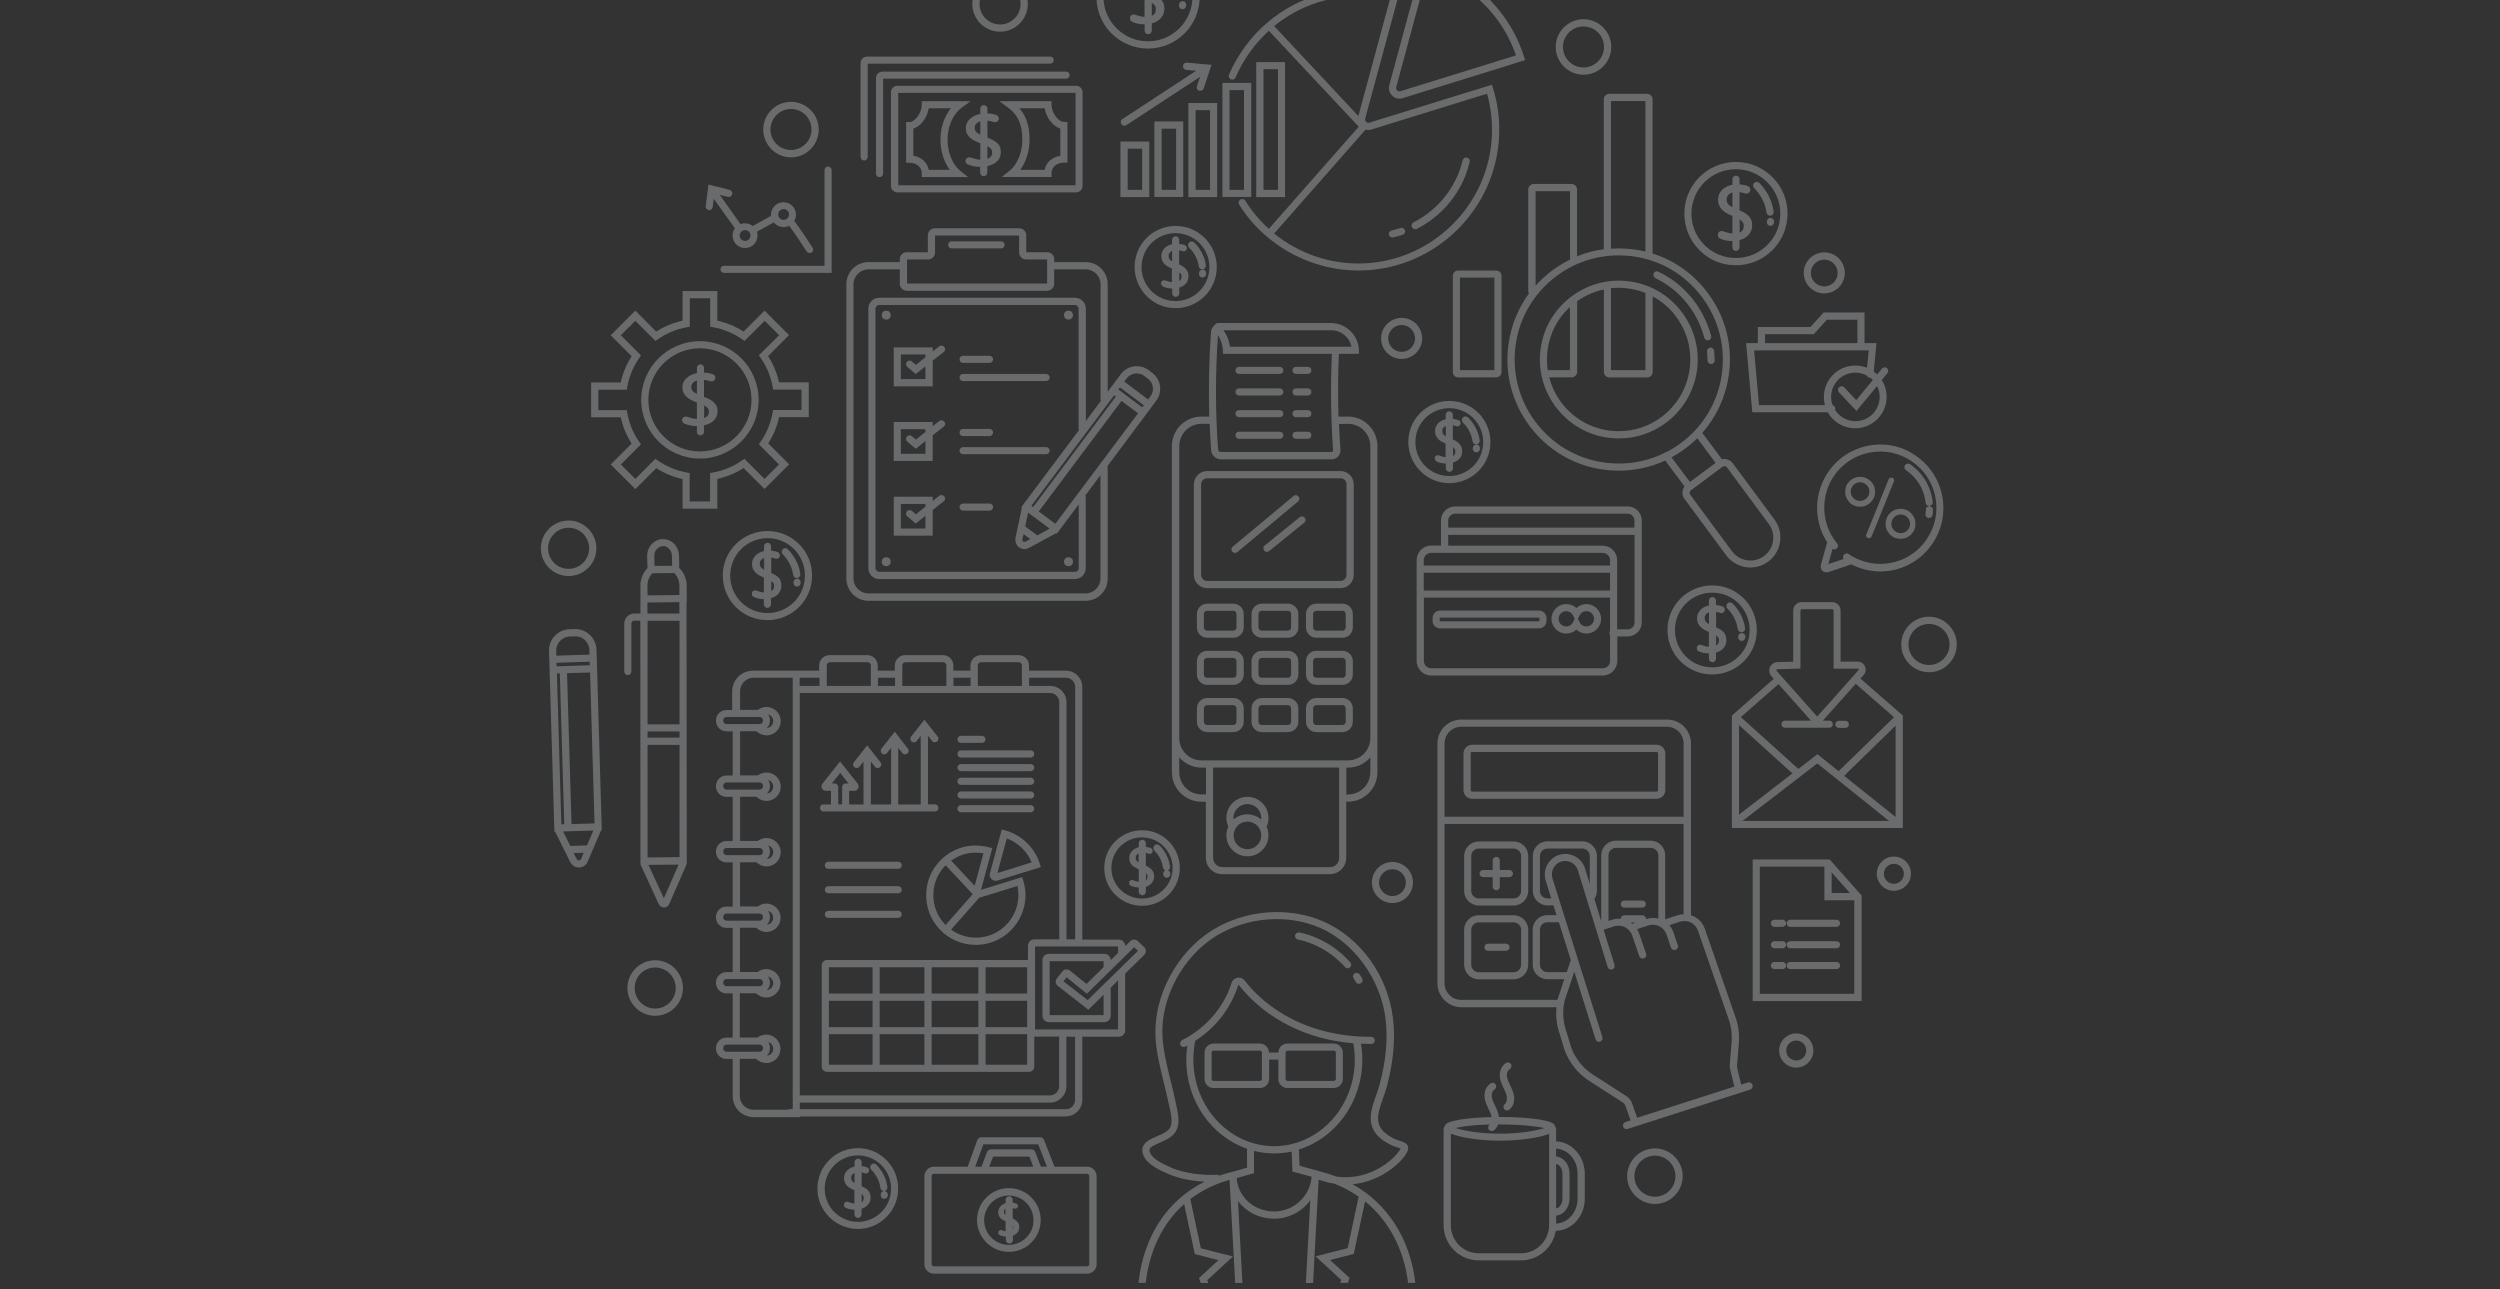 <svg width="1900" height="980" xmlns="http://www.w3.org/2000/svg">
 <rect width="100%" height="100%" fill="#333333" stroke="none"/>
 <g>
  <title>background</title>
  <rect x="-1" y="-1" width="1902" height="982" id="canvas_background" fill="none"/>
 </g>

 <g>
  <title>Layer 1</title>
  <g opacity="0.29" id="svg_2">
   <path fill="#f0f5f9" d="m453.245,416.699c0,-11.6 -9.5,-21.1 -21.1,-21.1c-11.6,0 -21.1,9.5 -21.1,21.1c0,11.6 9.5,21.1 21.1,21.1c11.6,0 21.1,-9.4 21.1,-21.1zm-36.7,0c0,-8.6 7,-15.6 15.6,-15.6c8.6,0 15.6,7 15.6,15.6c0,8.6 -7,15.6 -15.6,15.6c-8.6,0.1 -15.6,-6.9 -15.6,-15.6z" id="svg_3"/>
   <path fill="#f0f5f9" d="m882.045,-0.701c-0.9,-0.9 -2.2,-1.8 -3.6,-2.6c-0.9,-0.5 -2,-1 -3.1,-1.5l0,-0.2l-13.2,0c0.8,0.8 1.8,1.5 2.9,2.2c1.3,0.8 2.9,1.6 4.8,2.3l0,13.3c-0.7,0 -1.4,-0.1 -2.2,-0.2c-0.9,-0.2 -1.8,-0.4 -2.7,-0.7c-0.8,-0.3 -1.9,-0.6 -2.2,-0.7c-1.4,-0.7 -3.9,0.3 -3.9,2.1l0,1c0,0.9 0.5,1.7 1.3,2.1c2.7,1.4 5.9,2.1 9.6,2.1c0.1,0 0.1,0 0.2,0l0,4.8c0,1.5 1.2,2.7 2.7,2.7c1.5,0 2.7,-1.2 2.7,-2.7l0,-5.5c0.1,0 0.2,0 0.3,-0.1c1.8,-0.5 3.5,-1.3 4.8,-2.3c1.4,-1 2.5,-2.3 3.3,-3.8c0.8,-1.5 1.2,-3.2 1.2,-5.1c0,-1.5 -0.2,-2.9 -0.7,-4.1c-0.5,-1.1 -1.2,-2.2 -2.2,-3.1zm-6.7,12.7l0,-9.9c0.3,0.2 0.7,0.4 1,0.7c0.7,0.6 1.2,1.2 1.6,1.8c0.4,0.6 0.5,1.4 0.5,2.3c0,2.5 -1,4.2 -3.1,5.1z" id="svg_4"/>
   <path fill="#f0f5f9" d="m906.145,-5.001c0.1,0.8 0.1,1.7 0.1,2.5c0,9 -3.4,17.5 -9.8,23.9c-6.4,6.4 -14.9,10 -24,10c-9,0 -17.4,-3.5 -23.8,-9.8c-6.4,-6.4 -10,-14.8 -10,-23.8c0,-0.9 0,-1.9 0.1,-2.8l-5.4,0c-0.7,11 3.1,22.2 11.5,30.5c7.4,7.3 17.2,11.4 27.6,11.4c10.5,0 20.4,-4.1 27.9,-11.6c7.4,-7.4 11.4,-17.3 11.4,-27.8c0,-0.8 0,-1.7 -0.1,-2.5l-5.5,0z" id="svg_5"/>
   <path fill="#f0f5f9" d="m898.945,0.899c-1.5,-0.1 -2.8,1.1 -2.9,2.6l0,0.6c-0.1,1.5 1,2.8 2.5,2.9c0.1,0 0.1,0 0.2,0c1.4,0 2.6,-1.1 2.7,-2.5c0,-0.2 0,-0.5 0,-0.7c0.2,-1.6 -1,-2.9 -2.5,-2.9z" id="svg_6"/>
   <path fill="#f0f5f9" d="m900.945,-5.001l-5.5,0c0.1,0.6 0.2,1.3 0.3,1.9c0.2,1.4 1.4,2.3 2.7,2.3c0.1,0 0.3,0 0.4,0c1.5,-0.2 2.5,-1.6 2.3,-3.1c0,-0.4 -0.1,-0.7 -0.2,-1.1z" id="svg_7"/>
   <path fill="#f0f5f9" d="m1306.845,181.099c2.7,1.4 5.9,2.1 9.6,2.1c0.1,0 0.1,0 0.2,0l0,4.8c0,1.5 1.2,2.7 2.7,2.7c1.5,0 2.7,-1.2 2.7,-2.7l0,-5.5c0.1,0 0.2,0 0.3,-0.1c1.8,-0.5 3.5,-1.3 4.8,-2.3c1.4,-1 2.5,-2.3 3.3,-3.8c0.8,-1.5 1.2,-3.2 1.2,-5.1c0,-1.5 -0.2,-2.9 -0.7,-4.1c-0.5,-1.2 -1.2,-2.3 -2.2,-3.2c-0.9,-0.9 -2.2,-1.8 -3.6,-2.6c-0.9,-0.5 -2,-1 -3.1,-1.5l0,-13.8c1.4,0.2 2.8,0.5 4.1,1c0.4,0.1 0.7,0.2 1.1,0.2c1.6,0 3,-1.3 3,-3c0,-1.2 -0.8,-2.3 -1.9,-2.8c-1.9,-0.7 -4,-1.1 -6.3,-1.3l0,-3.9c0,-1.5 -1.2,-2.7 -2.7,-2.7c-1.5,0 -2.7,1.2 -2.7,2.7l0,4.2c-0.6,0.1 -1.1,0.2 -1.7,0.4c-1.8,0.5 -3.3,1.3 -4.7,2.3c-1.4,1 -2.5,2.3 -3.3,3.7c-0.8,1.5 -1.2,3.2 -1.2,5c0,1.5 0.2,2.8 0.7,4c0.4,1.2 1.1,2.3 2,3.3c0.9,1 2,1.9 3.4,2.7c1.3,0.8 2.9,1.6 4.8,2.3l0,13.3c-0.7,0 -1.4,-0.1 -2.2,-0.2c-0.9,-0.2 -1.8,-0.4 -2.7,-0.7c-0.8,-0.3 -1.8,-0.6 -2.2,-0.7c-1.4,-0.7 -3.9,0.3 -3.9,2.1l0,1c0,1 0.5,1.8 1.2,2.2zm9.5,-23.8c-1,-0.5 -1.8,-1.1 -2.4,-1.6c-0.6,-0.5 -1,-1.1 -1.3,-1.8c-0.3,-0.7 -0.4,-1.4 -0.4,-2.3c0,-0.8 0.2,-1.6 0.5,-2.3c0.4,-0.7 0.9,-1.3 1.5,-1.8c0.6,-0.5 1.4,-0.9 2.4,-1.2l0,11.2c-0.1,-0.1 -0.2,-0.1 -0.3,-0.2zm5.8,9.5c0.3,0.2 0.7,0.4 1,0.7c0.7,0.6 1.2,1.2 1.6,1.8c0.4,0.6 0.5,1.4 0.5,2.3c0,2.5 -1,4.2 -3.1,5.1l0,-9.9z" id="svg_8"/>
   <path fill="#f0f5f9" d="m1319.245,201.599c10.5,0 20.4,-4.1 27.9,-11.6c7.4,-7.4 11.4,-17.3 11.4,-27.8c0,-10.5 -4.2,-20.3 -11.6,-27.7c-7.4,-7.3 -17.2,-11.4 -27.6,-11.4c-10.5,0 -20.4,4.1 -27.9,11.6c-15.2,15.4 -15.1,40.2 0.2,55.5c7.3,7.4 17.1,11.4 27.6,11.4zm-24,-63c6.4,-6.4 14.9,-10 24,-10c9,0 17.4,3.5 23.8,9.8c6.4,6.4 10,14.8 10,23.8c0,9 -3.4,17.5 -9.8,23.9c-6.4,6.4 -14.9,10 -24,10c-9,0 -17.4,-3.5 -23.8,-9.8c-13.2,-13 -13.3,-34.4 -0.2,-47.7z" id="svg_9"/>
   <path fill="#f0f5f9" d="m1345.745,165.599c-1.5,-0.1 -2.8,1.1 -2.9,2.6l0,0.6c-0.1,1.5 1,2.8 2.5,2.9c0.1,0 0.1,0 0.2,0c1.4,0 2.6,-1.1 2.7,-2.5l0,-0.7c0.1,-1.5 -1,-2.8 -2.5,-2.9z" id="svg_10"/>
   <path fill="#f0f5f9" d="m1340.245,153.299c1.1,2.6 1.9,5.4 2.3,8.3c0.2,1.4 1.4,2.3 2.7,2.3c0.1,0 0.3,0 0.4,0c1.5,-0.2 2.5,-1.6 2.3,-3.1c-0.5,-3.3 -1.4,-6.6 -2.7,-9.7c-1.9,-4.5 -4.7,-8.6 -8.2,-12.1c-1.1,-1.1 -2.8,-1.1 -3.9,0c-1.1,1.1 -1.1,2.8 0,3.9c3,3.1 5.4,6.6 7.1,10.4z" id="svg_11"/>
   <path fill="#f0f5f9" d="m1091.745,350.699c2,1 4.4,1.6 7.1,1.6l0,3.6c0,1.5 1.2,2.7 2.7,2.7s2.7,-1.2 2.7,-2.7l0,-4.3c1.3,-0.4 2.5,-1 3.5,-1.7c1.1,-0.8 2,-1.8 2.6,-3c0.6,-1.2 0.9,-2.6 0.9,-4.1c0,-1.2 -0.2,-2.3 -0.6,-3.2c-0.4,-0.9 -1,-1.8 -1.7,-2.6c-0.8,-0.7 -1.7,-1.4 -2.9,-2.1c-0.6,-0.3 -1.2,-0.6 -1.9,-1l0,-10.7c0.9,0.2 1.7,0.4 2.5,0.7c0.3,0.1 0.6,0.2 0.9,0.2c1.4,0 2.5,-1.1 2.5,-2.5c0,-1 -0.6,-1.9 -1.6,-2.3c-1.3,-0.5 -2.8,-0.8 -4.3,-1l0,-3c0,-1.5 -1.2,-2.7 -2.7,-2.7s-2.7,1.2 -2.7,2.7l0,3.3c-0.3,0.1 -0.5,0.1 -0.8,0.2c-1.4,0.4 -2.6,1 -3.7,1.8c-1.1,0.8 -2,1.8 -2.6,3c-0.7,1.2 -1,2.5 -1,4c0,1.2 0.2,2.2 0.5,3.2c0.4,0.9 0.9,1.8 1.6,2.6c0.7,0.8 1.6,1.5 2.7,2.1c0.9,0.5 2,1.1 3.2,1.6l0,10.3c-0.4,0 -0.7,-0.1 -1.1,-0.1c-0.7,-0.1 -1.4,-0.3 -2.1,-0.6c-0.6,-0.2 -1.5,-0.5 -1.7,-0.5c-1.2,-0.6 -3.3,0.2 -3.3,1.8l0,0.8c0.3,0.9 0.7,1.6 1.3,1.9zm5.7,-20.1c-0.4,-0.4 -0.8,-0.8 -1,-1.3c-0.2,-0.5 -0.3,-1.1 -0.3,-1.8c0,-0.6 0.1,-1.2 0.4,-1.7c0.3,-0.5 0.6,-1 1.1,-1.4c0.3,-0.3 0.7,-0.5 1.2,-0.7l0,7.8c-0.5,-0.2 -1,-0.6 -1.4,-0.9zm6.9,9.4c0,0 0,0 0,0c0.6,0.5 1,0.9 1.3,1.4c0.3,0.5 0.4,1.1 0.4,1.7c0,1.2 -0.2,2.6 -1.7,3.5l0,-6.6z" id="svg_12"/>
   <path fill="#f0f5f9" d="m1101.445,367.199c8.4,0 16.3,-3.3 22.2,-9.2c5.9,-5.9 9.1,-13.8 9.1,-22.1c0,-8.3 -3.3,-16.2 -9.2,-22.1c-5.9,-5.8 -13.7,-9.1 -22,-9.1c-8.4,0 -16.3,3.3 -22.2,9.2c-12.1,12.2 -12,32.1 0.2,44.2c5.8,5.9 13.6,9.1 21.9,9.1zm-18.3,-49.4c4.9,-4.9 11.4,-7.6 18.3,-7.6c6.8,0 13.3,2.7 18.2,7.5c4.9,4.9 7.6,11.3 7.6,18.2c0,6.9 -2.6,13.4 -7.5,18.3c-4.9,4.9 -11.4,7.6 -18.3,7.6c-6.8,0 -13.3,-2.7 -18.2,-7.5c-10,-10 -10.1,-26.4 -0.1,-36.5z" id="svg_13"/>
   <path fill="#f0f5f9" d="m1122.245,337.799c-1.5,-0.1 -2.8,1.1 -2.9,2.6l0,0.5c-0.1,1.5 1,2.8 2.5,2.9c0.1,0 0.1,0 0.2,0c1.4,0 2.6,-1.1 2.7,-2.5l0,-0.6c0.1,-1.5 -1,-2.8 -2.5,-2.9z" id="svg_14"/>
   <path fill="#f0f5f9" d="m1117.345,329.099c0.9,2 1.5,4.2 1.8,6.3c0.2,1.4 1.4,2.3 2.7,2.3c0.1,0 0.3,0 0.4,0c1.5,-0.2 2.5,-1.6 2.3,-3.1c-0.4,-2.7 -1.1,-5.2 -2.2,-7.7c-1.5,-3.6 -3.8,-6.8 -6.6,-9.6c-1.1,-1.1 -2.8,-1.1 -3.9,0c-1.1,1.1 -1.1,2.8 0,3.9c2.4,2.3 4.2,4.9 5.5,7.9z" id="svg_15"/>
   <path fill="#f0f5f9" d="m883.745,217.699c2,1 4.4,1.6 7.1,1.6l0,3.6c0,1.5 1.2,2.7 2.7,2.7s2.7,-1.2 2.7,-2.7l0,-4.3c1.3,-0.4 2.5,-1 3.5,-1.7c1.1,-0.8 2,-1.8 2.6,-3c0.6,-1.2 0.9,-2.6 0.9,-4.1c0,-1.2 -0.2,-2.3 -0.6,-3.2c-0.4,-0.9 -1,-1.8 -1.7,-2.6c-0.8,-0.7 -1.7,-1.4 -2.9,-2.1c-0.6,-0.3 -1.2,-0.6 -1.9,-1l0,-10.7c0.9,0.2 1.7,0.4 2.5,0.7c0.3,0.1 0.6,0.2 0.9,0.2c1.4,0 2.5,-1.1 2.5,-2.5c0,-1 -0.6,-1.9 -1.6,-2.3c-1.3,-0.5 -2.8,-0.8 -4.3,-1l0,-3c0,-1.5 -1.2,-2.7 -2.7,-2.7s-2.7,1.2 -2.7,2.7l0,3.3c-0.3,0.1 -0.5,0.1 -0.8,0.2c-1.4,0.4 -2.7,1 -3.7,1.8c-1.1,0.8 -2,1.8 -2.6,3c-0.7,1.2 -1,2.5 -1,4c0,1.2 0.2,2.2 0.5,3.2c0.4,0.9 0.9,1.8 1.6,2.6c0.7,0.8 1.6,1.5 2.7,2.1c0.9,0.5 2,1.1 3.2,1.6l0,10.3c-0.4,0 -0.7,-0.1 -1.1,-0.1c-0.7,-0.1 -1.4,-0.3 -2.1,-0.6c-0.6,-0.2 -1.4,-0.5 -1.7,-0.5c-1.2,-0.6 -3.3,0.2 -3.3,1.8l0,0.8c0.2,0.9 0.6,1.6 1.3,1.9zm5.7,-20.1c-0.4,-0.4 -0.8,-0.8 -1,-1.3c-0.2,-0.5 -0.3,-1.1 -0.3,-1.8c0,-0.6 0.1,-1.2 0.4,-1.7c0.3,-0.5 0.6,-1 1.1,-1.4c0.3,-0.3 0.7,-0.5 1.2,-0.7l0,7.8c-0.6,-0.2 -1.1,-0.5 -1.4,-0.9zm6.8,9.4c0,0 0.1,0.1 0,0c0.6,0.5 1,0.9 1.3,1.4c0.3,0.5 0.4,1.1 0.4,1.7c0,1.2 -0.2,2.6 -1.7,3.5l0,-6.6z" id="svg_16"/>
   <path fill="#f0f5f9" d="m893.445,234.199c8.4,0 16.3,-3.3 22.2,-9.2c5.9,-5.9 9.1,-13.8 9.1,-22.1c0,-8.3 -3.3,-16.2 -9.2,-22.1c-5.9,-5.8 -13.7,-9.1 -22,-9.1c-8.4,0 -16.3,3.3 -22.2,9.2c-12.1,12.2 -12,32.1 0.2,44.2c5.8,5.9 13.6,9.1 21.9,9.1zm-18.4,-49.4c4.9,-4.9 11.4,-7.6 18.3,-7.6c6.8,0 13.3,2.7 18.2,7.5c4.9,4.9 7.6,11.3 7.6,18.2c0,6.9 -2.6,13.4 -7.5,18.3c-4.9,4.9 -11.4,7.6 -18.3,7.6c-6.8,0 -13.3,-2.7 -18.2,-7.5c-4.9,-4.9 -7.6,-11.3 -7.6,-18.2c0,-6.9 2.7,-13.4 7.5,-18.3z" id="svg_17"/>
   <path fill="#f0f5f9" d="m914.145,204.899c-1.5,-0.1 -2.8,1.1 -2.9,2.6l0,0.5c-0.1,1.5 1,2.8 2.5,2.9c0.1,0 0.1,0 0.2,0c1.4,0 2.6,-1.1 2.7,-2.5l0,-0.6c0.2,-1.6 -1,-2.9 -2.5,-2.9z" id="svg_18"/>
   <path fill="#f0f5f9" d="m909.245,196.099c0.9,2 1.5,4.1 1.8,6.3c0.2,1.4 1.4,2.3 2.7,2.3c0.1,0 0.3,0 0.4,0c1.5,-0.2 2.5,-1.6 2.3,-3.1c-0.4,-2.7 -1.1,-5.2 -2.2,-7.7c-1.5,-3.6 -3.8,-6.8 -6.6,-9.6c-1.1,-1.1 -2.8,-1.1 -3.9,0c-1.1,1.1 -1.1,2.8 0,3.9c2.4,2.3 4.2,5 5.5,7.9z" id="svg_19"/>
   <path fill="#f0f5f9" d="m591.545,438.799c-0.8,-0.8 -1.9,-1.6 -3.1,-2.2c-0.7,-0.4 -1.5,-0.8 -2.3,-1.1l0,-11.8c1,0.2 2.1,0.4 3,0.8c0.3,0.1 0.6,0.2 1,0.2c1.5,0 2.6,-1.2 2.6,-2.6c0,-1.1 -0.7,-2.1 -1.7,-2.5c-1.5,-0.6 -3.2,-0.9 -5,-1.1l0,-3.3c0,-1.5 -1.2,-2.7 -2.7,-2.7c-1.5,0 -2.7,1.2 -2.7,2.7l0,3.6c-0.4,0.1 -0.7,0.2 -1.1,0.3c-1.5,0.5 -2.9,1.1 -4.1,2c-1.2,0.9 -2.1,2 -2.8,3.2c-0.7,1.3 -1.1,2.7 -1.1,4.4c0,1.3 0.2,2.4 0.6,3.4c0.4,1 1,2 1.8,2.8c0.8,0.8 1.8,1.6 2.9,2.3c1.1,0.6 2.3,1.2 3.7,1.8l0,11.3c-0.5,0 -1,-0.1 -1.5,-0.2c-0.8,-0.1 -1.5,-0.3 -2.3,-0.6c-0.7,-0.2 -1.6,-0.5 -1.8,-0.6c-1.3,-0.7 -3.5,0.3 -3.5,1.9l0,0.9c0,0.8 0.4,1.5 1.1,1.8c2.2,1.2 4.9,1.8 8,1.8l0,4c0,1.5 1.2,2.7 2.7,2.7c1.5,0 2.7,-1.2 2.7,-2.7l0,-4.7c1.5,-0.4 2.9,-1.1 4.1,-1.9c1.2,-0.9 2.1,-2 2.8,-3.3c0.7,-1.3 1,-2.8 1,-4.4c0,-1.3 -0.2,-2.5 -0.6,-3.5c-0.2,-0.9 -0.8,-1.9 -1.7,-2.7zm-12.7,-7.1c-0.5,-0.4 -0.8,-0.9 -1.1,-1.5c-0.2,-0.5 -0.3,-1.2 -0.3,-1.9c0,-0.7 0.1,-1.4 0.4,-1.9c0.3,-0.6 0.7,-1.1 1.3,-1.5c0.4,-0.3 1,-0.6 1.6,-0.8l0,9c-0.8,-0.5 -1.4,-1 -1.9,-1.4zm7.3,10c0.1,0.1 0.3,0.2 0.4,0.2c0.6,0.5 1,1 1.4,1.5c0.3,0.5 0.4,1.2 0.4,1.9c0,1.9 -0.7,3.2 -2.2,4l0,-7.6z" id="svg_20"/>
   <path fill="#f0f5f9" d="m583.245,403.599c-9.1,0 -17.7,3.6 -24.1,10c-6.4,6.4 -9.9,15 -9.8,24c0,9.1 3.6,17.6 10,23.9c6.4,6.3 14.9,9.8 23.9,9.8c9.1,0 17.7,-3.6 24.1,-10c6.4,-6.4 9.9,-15 9.8,-24c0,-9.1 -3.6,-17.6 -10,-23.9c-6.4,-6.3 -14.9,-9.8 -23.9,-9.8zm20.3,53.9c-5.4,5.4 -12.6,8.4 -20.2,8.4c-7.6,0 -14.7,-2.9 -20,-8.2c-5.4,-5.4 -8.4,-12.5 -8.4,-20.1c0,-7.6 2.9,-14.8 8.2,-20.2c5.4,-5.4 12.6,-8.4 20.2,-8.4c7.6,0 14.7,2.9 20,8.2c5.4,5.4 8.4,12.5 8.4,20.1c0,7.7 -2.9,14.8 -8.2,20.2z" id="svg_21"/>
   <path fill="#f0f5f9" d="m605.945,439.799c-1.5,-0.1 -2.8,1.1 -2.9,2.6l0,0.5c-0.1,1.5 1,2.8 2.5,2.9c0.1,0 0.1,0 0.2,0c1.4,0 2.6,-1.1 2.7,-2.5l0,-0.6c0.2,-1.5 -1,-2.8 -2.5,-2.9z" id="svg_22"/>
   <path fill="#f0f5f9" d="m594.945,417.399c-1.1,1.1 -1.1,2.8 0,3.9c2.5,2.5 4.5,5.5 5.9,8.7c1,2.2 1.6,4.6 2,7c0.2,1.4 1.4,2.3 2.7,2.3c0.1,0 0.3,0 0.4,0c1.5,-0.2 2.5,-1.6 2.3,-3.1c-0.4,-2.9 -1.2,-5.7 -2.4,-8.4c-1.7,-3.9 -4.1,-7.4 -7.1,-10.4c-1.1,-1.1 -2.8,-1.1 -3.8,0z" id="svg_23"/>
   <path fill="#f0f5f9" d="m1309.645,480.099c-0.8,-0.8 -1.9,-1.6 -3.1,-2.2c-0.7,-0.4 -1.5,-0.8 -2.3,-1.1l0,-11.8c1,0.2 2.1,0.4 3,0.8c0.3,0.1 0.6,0.2 1,0.2c1.5,0 2.6,-1.2 2.6,-2.6c0,-1.1 -0.7,-2.1 -1.7,-2.5c-1.5,-0.6 -3.2,-0.9 -5,-1.1l0,-3.3c0,-1.5 -1.2,-2.7 -2.7,-2.7s-2.7,1.2 -2.7,2.7l0,3.6c-0.4,0.1 -0.7,0.2 -1.1,0.3c-1.5,0.5 -2.9,1.1 -4,2c-1.2,0.9 -2.1,2 -2.8,3.2c-0.7,1.3 -1.1,2.7 -1.1,4.4c0,1.3 0.2,2.4 0.6,3.4c0.4,1 1,2 1.8,2.8c0.8,0.8 1.8,1.6 2.9,2.3c1.1,0.6 2.3,1.2 3.7,1.8l0,11.3c-0.5,0 -1,-0.1 -1.5,-0.2c-0.8,-0.1 -1.5,-0.3 -2.3,-0.6c-0.7,-0.2 -1.6,-0.5 -1.8,-0.6c-1.3,-0.7 -3.5,0.3 -3.5,1.9l0,0.9c0,0.8 0.4,1.5 1.1,1.8c2.2,1.2 4.9,1.8 8,1.8l0,4c0,1.5 1.2,2.7 2.7,2.7s2.7,-1.2 2.7,-2.7l0,-4.6c1.5,-0.4 2.9,-1.1 4.1,-1.9c1.2,-0.9 2.1,-2 2.8,-3.3c0.7,-1.3 1,-2.8 1,-4.4c0,-1.3 -0.2,-2.5 -0.6,-3.5c-0.4,-1.1 -1,-2 -1.8,-2.8zm-12.7,-7.1c-0.5,-0.4 -0.8,-0.9 -1.1,-1.5c-0.2,-0.5 -0.3,-1.2 -0.3,-1.9c0,-0.7 0.1,-1.4 0.4,-1.9c0.3,-0.6 0.7,-1.1 1.3,-1.5c0.4,-0.3 1,-0.6 1.6,-0.8l0,8.9c-0.8,-0.5 -1.5,-0.9 -1.9,-1.3zm7.3,10c0.1,0.1 0.3,0.2 0.4,0.2c0.6,0.5 1,1 1.4,1.5c0.3,0.5 0.4,1.2 0.4,1.9c0,1.9 -0.7,3.2 -2.2,4l0,-7.6z" id="svg_24"/>
   <path fill="#f0f5f9" d="m1325.145,454.699c-6.4,-6.3 -14.9,-9.8 -23.9,-9.8c-9.1,0 -17.6,3.6 -24.1,10c-13.2,13.3 -13.1,34.8 0.2,47.9c6.4,6.3 14.9,9.8 23.9,9.8c9.1,0 17.6,-3.6 24.1,-10c13.2,-13.2 13.1,-34.7 -0.2,-47.9zm-23.8,52.5c-7.5,0 -14.7,-2.9 -20,-8.2c-11.1,-11 -11.2,-29.1 -0.2,-40.2c5.4,-5.4 12.5,-8.4 20.2,-8.4c7.5,0 14.7,2.9 20,8.2c11.1,11 11.2,29.1 0.2,40.2c-5.4,5.4 -12.6,8.4 -20.2,8.4z" id="svg_25"/>
   <path fill="#f0f5f9" d="m1323.945,481.099c-1.5,-0.1 -2.8,1.1 -2.9,2.6l0,0.5c-0.1,1.5 1,2.8 2.5,2.9c0.1,0 0.1,0 0.2,0c1.4,0 2.6,-1.1 2.7,-2.5l0,-0.6c0.2,-1.5 -1,-2.8 -2.5,-2.9z" id="svg_26"/>
   <path fill="#f0f5f9" d="m1323.545,480.499c0.1,0 0.3,0 0.4,0c1.5,-0.2 2.5,-1.6 2.3,-3.1c-0.4,-2.9 -1.2,-5.7 -2.4,-8.4c-1.7,-3.9 -4.1,-7.4 -7.1,-10.4c-1.1,-1.1 -2.8,-1.1 -3.9,0c-1.1,1.1 -1.1,2.8 0,3.9c2.5,2.5 4.5,5.4 5.9,8.7c1,2.2 1.6,4.6 2,7c0.3,1.3 1.5,2.3 2.8,2.3z" id="svg_27"/>
   <path fill="#f0f5f9" d="m772.645,927.999c-0.6,-0.6 -1.3,-1.1 -2.2,-1.6c-0.3,-0.1 -0.5,-0.3 -0.8,-0.4l0,-7.9c0.4,0.1 0.8,0.2 1.2,0.4c0.2,0.1 0.5,0.1 0.8,0.1c1.1,0 2,-0.9 2,-2c0,-0.8 -0.5,-1.6 -1.3,-1.9c-0.8,-0.3 -1.7,-0.5 -2.7,-0.7l0,-2.1c0,-1.5 -1.2,-2.7 -2.7,-2.7s-2.7,1.2 -2.7,2.7l0,2.5c-1.1,0.3 -2,0.8 -2.8,1.4c-0.8,0.6 -1.5,1.4 -2,2.3c-0.5,0.9 -0.8,2 -0.8,3.1c0,0.9 0.1,1.7 0.4,2.5c0.3,0.7 0.7,1.4 1.3,2c0.5,0.6 1.2,1.1 2.1,1.6c0.5,0.3 1.2,0.6 1.8,0.9l0,7.6c0,0 -0.1,0 -0.1,0c-0.5,-0.1 -1,-0.2 -1.5,-0.4c-0.5,-0.2 -1.1,-0.4 -1.2,-0.4c-1,-0.5 -2.7,0.2 -2.7,1.5l0,0.6c0,0.6 0.3,1.2 0.9,1.5c1.4,0.7 3,1.1 4.8,1.2l0,2.6c0,1.5 1.2,2.7 2.7,2.7s2.7,-1.2 2.7,-2.7l0,-3.3c0.8,-0.3 1.5,-0.7 2.1,-1.1c0.9,-0.6 1.5,-1.4 2,-2.3c0.5,-0.9 0.7,-2 0.7,-3.1c0,-0.9 -0.1,-1.8 -0.4,-2.5c-0.6,-0.8 -1,-1.5 -1.6,-2.1zm-3,3.3c0,0.1 0.1,0.1 0.2,0.2c0.2,0.3 0.3,0.7 0.3,1.2c0,0.6 -0.1,1.2 -0.4,1.7l0,-3.1l-0.1,0zm-5.8,-8.2c-0.3,-0.3 -0.5,-0.6 -0.7,-0.9c-0.1,-0.4 -0.2,-0.8 -0.2,-1.3c0,-0.5 0.1,-0.9 0.3,-1.2c0.2,-0.4 0.5,-0.7 0.8,-1c0,0 0.1,0 0.1,-0.1l0,4.7c-0.1,-0.1 -0.2,-0.1 -0.3,-0.2z" id="svg_28"/>
   <path fill="#f0f5f9" d="m766.745,902.999c-6.5,0 -12.6,2.5 -17.2,7.2c-4.6,4.6 -7,10.7 -7,17.1c0,6.5 2.6,12.5 7.2,17.1c4.6,4.5 10.6,7 17,7c6.5,0 12.6,-2.5 17.2,-7.2c4.6,-4.6 7,-10.7 7,-17.1c0,-6.5 -2.6,-12.5 -7.2,-17.1c-4.5,-4.5 -10.5,-7 -17,-7zm13.3,37.5c-3.5,3.6 -8.3,5.6 -13.3,5.6c-5,0 -9.7,-1.9 -13.2,-5.4c-3.6,-3.5 -5.5,-8.2 -5.6,-13.2c0,-5 1.9,-9.7 5.4,-13.3c3.5,-3.6 8.3,-5.6 13.3,-5.6c5,0 9.7,1.9 13.2,5.4c3.6,3.5 5.5,8.2 5.6,13.2c0.1,5 -1.8,9.7 -5.4,13.3z" id="svg_29"/>
   <path fill="#f0f5f9" d="m874.945,660.599c-0.7,-0.7 -1.6,-1.3 -2.6,-1.9c-0.5,-0.3 -1,-0.5 -1.5,-0.8l0,-9.7c0.7,0.1 1.4,0.3 2,0.6c0.3,0.1 0.6,0.2 0.9,0.2c1.3,0 2.3,-1 2.3,-2.3c0,-0.9 -0.6,-1.8 -1.5,-2.2c-1.1,-0.4 -2.4,-0.7 -3.7,-0.9l0,-2.7c0,-1.5 -1.2,-2.7 -2.7,-2.7c-1.5,0 -2.7,1.2 -2.7,2.7l0,3c-0.2,0 -0.3,0.1 -0.5,0.1c-1.3,0.4 -2.4,0.9 -3.4,1.7c-1,0.7 -1.8,1.6 -2.4,2.7c-0.6,1.1 -0.9,2.3 -0.9,3.7c0,1.1 0.2,2.1 0.5,2.9c0.3,0.9 0.8,1.7 1.5,2.4c0.6,0.7 1.5,1.4 2.5,1.9c0.8,0.5 1.7,0.9 2.7,1.4l0,9.4c-0.2,0 -0.5,-0.1 -0.8,-0.1c-0.6,-0.1 -1.3,-0.3 -1.9,-0.5c-0.5,-0.2 -1.3,-0.4 -1.5,-0.5c-1.1,-0.6 -3.1,0.2 -3.1,1.7l0,0.7c0,0.7 0.4,1.3 1,1.6c1.8,0.9 3.9,1.4 6.3,1.5l0,3.2c0,1.5 1.2,2.7 2.7,2.7c1.5,0 2.7,-1.2 2.7,-2.7l0,-3.7c1.1,-0.4 2.1,-0.9 3,-1.5c1,-0.7 1.8,-1.7 2.4,-2.8c0.6,-1.1 0.9,-2.3 0.9,-3.7c0,-1.1 -0.2,-2.1 -0.5,-3c-0.4,-0.9 -1,-1.7 -1.7,-2.4zm-10.6,-5.9c-0.4,-0.4 -0.7,-0.8 -0.9,-1.2c-0.2,-0.4 -0.3,-1 -0.3,-1.6c0,-0.6 0.1,-1.1 0.4,-1.6c0.2,-0.5 0.6,-0.9 1,-1.2c0.2,-0.2 0.5,-0.3 0.8,-0.5l0,6.8c-0.3,-0.2 -0.7,-0.4 -1,-0.7zm6.5,8.9c0.4,0.3 0.7,0.7 0.9,1c0.2,0.4 0.4,0.9 0.4,1.5c0,1 -0.2,2.1 -1.2,3l0,-5.5l-0.1,0z" id="svg_30"/>
   <path fill="#f0f5f9" d="m867.945,630.999c-7.7,0 -14.9,3 -20.4,8.5c-5.4,5.4 -8.3,12.7 -8.3,20.3c0,7.7 3,14.9 8.5,20.3c5.4,5.4 12.6,8.3 20.2,8.3c7.7,0 14.9,-3 20.4,-8.5c11.1,-11.2 11.1,-29.4 -0.2,-40.6c-5.4,-5.4 -12.5,-8.3 -20.2,-8.3zm16.5,45c-4.4,4.4 -10.3,6.9 -16.5,6.9c-6.2,0 -12,-2.4 -16.4,-6.7c-4.4,-4.4 -6.9,-10.2 -6.9,-16.4c0,-6.2 2.4,-12.1 6.7,-16.5c4.4,-4.4 10.3,-6.9 16.5,-6.9c6.2,0 12,2.4 16.4,6.7c9.2,9.1 9.3,23.8 0.2,32.9z" id="svg_31"/>
   <path fill="#f0f5f9" d="m877.345,642.599c-1.1,1.1 -1.1,2.8 0,3.9c2.1,2.1 3.7,4.4 4.9,7.1c0.8,1.8 1.3,3.7 1.6,5.7c0.1,1 0.9,1.8 1.8,2.2c-0.9,0.4 -1.5,1.3 -1.6,2.3l0,0.4c-0.1,1.5 1,2.8 2.5,2.9c0.1,0 0.1,0 0.2,0c1.4,0 2.6,-1.1 2.7,-2.5l0,-0.5c0.1,-1.2 -0.7,-2.3 -1.8,-2.7c1.1,-0.5 1.8,-1.6 1.6,-2.9c-0.4,-2.4 -1,-4.8 -2,-7.1c-1.4,-3.3 -3.4,-6.3 -6,-8.8c-1.1,-1.1 -2.9,-1.1 -3.9,0z" id="svg_32"/>
   <path fill="#f0f5f9" d="m659.445,904.399c-0.7,-0.7 -1.7,-1.4 -2.8,-2c-0.6,-0.3 -1.2,-0.6 -1.8,-0.9l0,-10.5c0.8,0.2 1.6,0.4 2.4,0.7c0.3,0.1 0.6,0.2 0.9,0.2c1.3,0 2.4,-1.1 2.4,-2.4c0,-1 -0.6,-1.9 -1.5,-2.3c-1.3,-0.5 -2.7,-0.8 -4.2,-1l0,-2.9c0,-1.5 -1.2,-2.7 -2.7,-2.7s-2.7,1.2 -2.7,2.7l0,3.2c-0.2,0.1 -0.5,0.1 -0.7,0.2c-1.4,0.4 -2.6,1 -3.7,1.8c-1.1,0.8 -1.9,1.8 -2.6,2.9c-0.6,1.2 -1,2.5 -1,3.9c0,1.2 0.2,2.2 0.5,3.1c0.3,0.9 0.9,1.8 1.6,2.6c0.7,0.8 1.6,1.5 2.7,2.1c0.9,0.5 1.9,1 3.1,1.5l0,10.1c-0.3,0 -0.7,-0.1 -1,-0.1c-0.7,-0.1 -1.4,-0.3 -2.1,-0.6c-0.6,-0.2 -1.4,-0.5 -1.6,-0.5c-1.2,-0.6 -3.2,0.2 -3.2,1.8l0,0.8c0,0.7 0.4,1.4 1,1.7c1.9,1 4.3,1.5 6.9,1.6l0,3.5c0,1.5 1.2,2.7 2.7,2.7s2.7,-1.2 2.7,-2.7l0,-4.2c1.3,-0.4 2.4,-0.9 3.4,-1.7c1.1,-0.8 1.9,-1.8 2.6,-2.9c0.6,-1.2 0.9,-2.5 0.9,-4c0,-1.2 -0.2,-2.3 -0.6,-3.2c-0.2,-0.9 -0.8,-1.7 -1.6,-2.5zm-11.4,-6.3c-0.4,-0.4 -0.7,-0.8 -0.9,-1.3c-0.2,-0.5 -0.3,-1.1 -0.3,-1.7c0,-0.6 0.1,-1.2 0.4,-1.7c0.3,-0.5 0.6,-1 1.1,-1.3c0.3,-0.2 0.7,-0.4 1.1,-0.6l0,7.6c-0.6,-0.4 -1,-0.7 -1.4,-1zm6.8,9.3c0.5,0.4 0.9,0.9 1.2,1.3c0.3,0.5 0.4,1 0.4,1.7c0,1.1 -0.2,2.5 -1.6,3.4l0,-6.4z" id="svg_33"/>
   <path fill="#f0f5f9" d="m651.945,872.599c-8.2,0 -16,3.2 -21.8,9.1c-5.8,5.8 -8.9,13.5 -8.9,21.7c0,8.2 3.3,15.9 9.1,21.7c5.8,5.7 13.5,8.9 21.6,8.9c8.2,0 16,-3.2 21.8,-9.1c11.9,-12 11.8,-31.5 -0.2,-43.4c-5.7,-5.7 -13.4,-8.9 -21.6,-8.9zm18,48.5c-4.8,4.8 -11.1,7.5 -17.9,7.5c-6.7,0 -13,-2.6 -17.8,-7.3c-4.8,-4.7 -7.4,-11.1 -7.5,-17.8c0,-6.7 2.6,-13.1 7.3,-17.9c4.8,-4.8 11.1,-7.5 17.9,-7.5c6.7,0 13,2.6 17.8,7.3c9.9,9.8 10,25.8 0.2,35.7z" id="svg_34"/>
   <path fill="#f0f5f9" d="m662.145,885.099c-1.1,1.1 -1.1,2.8 0,3.9c2.3,2.2 4,4.8 5.3,7.7c0.9,2 1.4,4.1 1.7,6.2c0.2,1.3 1.3,2.3 2.6,2.3c-1.3,0.2 -2.3,1.2 -2.4,2.5l0,0.5c-0.1,1.5 1,2.8 2.5,2.9c0.1,0 0.1,0 0.2,0c1.4,0 2.6,-1.1 2.7,-2.5l0,-0.5c0.1,-1.5 -1.1,-2.8 -2.6,-2.9c1.5,-0.2 2.5,-1.6 2.3,-3.1c-0.4,-2.6 -1.1,-5.2 -2.1,-7.6c-1.5,-3.5 -3.7,-6.7 -6.4,-9.4c-1,-1.1 -2.7,-1.1 -3.8,0z" id="svg_35"/>
   <path fill="#f0f5f9" d="m1420.145,338.699c-12.6,2.4 -23.6,9.5 -30.8,20.2c-10.4,15.2 -11.1,35.3 -1.9,51.3c0.4,0.7 0.8,1.3 1.2,2l-4.8,17.1c-0.4,1.6 0,3.3 1.2,4.5c0.8,0.8 1.9,1.2 3.1,1.2c0.5,0 1,-0.1 1.4,-0.2l17.4,-5.9c0.6,0.3 1.1,0.6 1.7,0.8c6.6,3.1 13.6,4.6 20.4,4.6c15.4,0 30.4,-7.5 39.6,-21.1c14.9,-21.9 9.3,-51.9 -12.6,-66.8c-10.5,-7.5 -23.3,-10.1 -35.9,-7.7zm50.8,39.3c2.1,11.2 -0.3,22.5 -6.7,31.9c-11.8,17.4 -34.2,23.5 -53.3,14.6c-2.1,-1 -4.1,-2.1 -6,-3.4c-1.2,-0.9 -2.9,-0.5 -3.8,0.7c-0.6,0.9 -0.6,2.1 0,3l-11.6,3.9l3.2,-11.5c1,0.5 2.2,0.5 3.1,-0.3c1.2,-1 1.3,-2.7 0.4,-3.8c-1.5,-1.8 -2.9,-3.8 -4.1,-5.9c-8.2,-14.1 -7.5,-32 1.6,-45.4c6.4,-9.4 16.1,-15.8 27.3,-17.9c11.2,-2.1 22.5,0.3 31.9,6.7c9.5,6.5 15.9,16.2 18,27.4z" id="svg_36"/>
   <path fill="#f0f5f9" d="m1448.545,357.299c3.7,2.5 6.8,5.7 9.3,9.3c3.1,4.6 5,9.9 5.6,15.5c0.2,1.4 1.3,2.4 2.7,2.4c0.1,0 0.2,0 0.3,0c1.5,-0.2 2.6,-1.5 2.4,-3c-0.7,-6.4 -3,-12.6 -6.5,-17.9c-2.8,-4.3 -6.5,-7.9 -10.7,-10.8c-1.2,-0.8 -2.9,-0.5 -3.8,0.7c-0.9,1.3 -0.5,3 0.7,3.8z" id="svg_37"/>
   <path fill="#f0f5f9" d="m1466.445,384.699c-1.6,-0.1 -2.8,1.1 -2.8,2.6c0,1.1 -0.1,2.2 -0.3,3.3c-0.2,1.5 0.8,2.9 2.3,3.1c0.1,0 0.3,0 0.4,0c1.3,0 2.5,-1 2.7,-2.4c0.2,-1.3 0.3,-2.6 0.3,-3.9c0.1,-1.3 -1.1,-2.6 -2.6,-2.7z" id="svg_38"/>
   <path fill="#f0f5f9" d="m1418.545,408.099c0.4,0.6 1,0.9 1.8,0.9l0.1,0c0.9,0 1.6,-0.5 2,-1.3l16.9,-41.8c0.3,-0.7 0.2,-1.4 -0.2,-2c-0.4,-0.6 -1,-0.9 -1.8,-0.9c-0.9,0 -1.6,0.5 -2,1.3l-16.9,41.8c-0.4,0.6 -0.3,1.4 0.1,2z" id="svg_39"/>
   <path fill="#f0f5f9" d="m1425.045,373.699c0,-3.2 -1.1,-5.8 -3.3,-8c-2.3,-2.2 -4.9,-3.3 -8.1,-3.3c-3.1,0 -5.8,1.1 -8,3.3c-2.3,2.3 -3.3,4.9 -3.3,8c0,3.2 1.1,5.8 3.3,8.1c2.2,2.3 4.9,3.3 8,3.3c3.2,0 5.8,-1.1 8.1,-3.3c2.2,-2.3 3.3,-4.9 3.3,-8.1zm-6.4,4.9c-1.4,1.4 -3,2.1 -5,2.1c-1.9,0 -3.6,-0.7 -5,-2.1c-1.4,-1.4 -2.1,-3 -2.1,-5s0.7,-3.6 2.1,-5c1.4,-1.4 3,-2.1 5,-2.1c1.9,0 3.6,0.7 5,2.1c1.4,1.4 2.1,3 2.1,5c0,2 -0.7,3.7 -2.1,5z" id="svg_40"/>
   <path fill="#f0f5f9" d="m1433.045,398.099c0,3.2 1.1,5.8 3.3,8.1c2.3,2.3 4.9,3.3 8.1,3.3c3.1,0 5.8,-1.1 8,-3.3c2.3,-2.3 3.3,-4.9 3.3,-8.1c0,-3.2 -1.1,-5.8 -3.3,-8.1c-2.3,-2.3 -4.9,-3.3 -8,-3.3c-3.2,0 -5.8,1.1 -8.1,3.3c-2.2,2.3 -3.3,4.9 -3.3,8.1zm6.5,-5c1.4,-1.4 3,-2.1 5,-2.1c1.9,0 3.6,0.7 5,2.1c1.4,1.4 2.1,3 2.1,5c0,1.9 -0.7,3.6 -2.1,5c-1.4,1.4 -3,2.1 -5,2.1c-1.9,0 -3.6,-0.7 -5,-2.1c-1.4,-1.4 -2.1,-3 -2.1,-5c0,-2 0.7,-3.6 2.1,-5z" id="svg_41"/>
   <path fill="#f0f5f9" d="m1170.945,264.599c-2.3,15.8 1.7,31.6 11.3,44.5c11.4,15.3 29,24.1 48.1,24.1c13,0 25.3,-4.1 35.8,-11.9c12.8,-9.6 21.2,-23.6 23.5,-39.4c2.3,-15.8 -1.7,-31.6 -11.3,-44.5c-11.4,-15.3 -29,-24.1 -48.1,-24.1c-13,0 -25.3,4.1 -35.8,11.9c-12.9,9.6 -21.2,23.6 -23.5,39.4zm5.3,0.8c1.8,-12.5 7.7,-23.7 16.9,-32.1l0,48l-16.9,0c-0.7,-5.2 -0.7,-10.6 0,-15.9zm97.6,-24.7c8.7,11.7 12.3,26 10.2,40.4c-2.1,14.4 -9.7,27.1 -21.3,35.8c-9.5,7.1 -20.7,10.8 -32.5,10.8c-17.4,0 -33.3,-8 -43.7,-21.9c-4.3,-5.8 -7.4,-12.2 -9.1,-19l16.9,0c2.4,0 4.3,-1.9 4.3,-4.3l0,-52.9c0,-0.2 0,-0.4 -0.1,-0.6c6.2,-4.4 13.1,-7.5 20.4,-9l0,62.6c0,2.4 1.9,4.3 4.3,4.3l28.5,0c2.4,0 4.3,-1.9 4.3,-4.3l0,-57.3c6.8,3.6 13,8.8 17.8,15.4zm-23.2,-18c-0.1,0.2 -0.1,0.4 -0.1,0.6l0,58l-26.2,0l0,-62.3c1.9,-0.2 3.8,-0.3 5.8,-0.3c7.2,0.1 14.1,1.4 20.5,4z" id="svg_42"/>
   <path fill="#f0f5f9" d="m1146.545,260.999c-3.3,22.3 2.4,44.6 15.9,62.7c16.1,21.6 40.8,34 67.8,34c0,0 0,0 0,0c12.3,0 24.3,-2.6 35.3,-7.7l14.7,19.7c-2.1,2.8 -2.2,6.7 0,9.5l31.7,42.9c4.3,5.8 11.2,9.2 18.3,9.2c5,0 9.7,-1.6 13.6,-4.5c4.9,-3.6 8.1,-9 9,-15c0.9,-6 -0.6,-12.1 -4.3,-17l-31.7,-42.8c-1.5,-2 -3.9,-3.2 -6.4,-3.2c-0.6,0 -1.2,0.1 -1.8,0.2l-14.9,-20c10.7,-12.2 17.7,-27.2 20.1,-43.6c3.3,-22.3 -2.4,-44.6 -15.9,-62.7c-10.8,-14.5 -25.4,-24.8 -42,-30l0,-117.1c0,-2.4 -1.9,-4.3 -4.3,-4.3l-28.5,0c-2.4,0 -4.3,1.9 -4.3,4.3l0,113.8c-7,0.9 -13.8,2.7 -20.3,5.4l0,-50.7c0,-2.4 -1.9,-4.3 -4.3,-4.3l-28.5,0c-2.4,0 -4.3,1.9 -4.3,4.3l0,77.2c0,0.7 0.2,1.3 0.6,1.7c-8.1,11 -13.5,24 -15.5,38zm143.4,72.1l13.9,18.7l-19.5,14.5l-14,-18.7c3.5,-1.9 7,-4.1 10.3,-6.6c3.4,-2.4 6.4,-5.1 9.3,-7.9zm22.6,22.2l31.7,42.9c2.8,3.7 3.9,8.3 3.3,12.9c-0.7,4.6 -3.1,8.7 -6.8,11.4c-3,2.3 -6.6,3.5 -10.4,3.5c-5.6,0 -10.7,-2.6 -14,-7l-31.7,-42.9c-0.8,-1.1 -0.6,-2.7 0.5,-3.5l23.9,-17.8c0.4,-0.3 1,-0.5 1.5,-0.5c0.8,0 1.5,0.3 2,1zm-18.9,-129.3c12.6,16.9 17.9,37.8 14.9,58.7c-3,20.9 -14.1,39.4 -31,52c-3.6,2.7 -7.4,5 -11.3,7c-0.6,0 -1.1,0.2 -1.6,0.5c-0.2,0.2 -0.4,0.3 -0.5,0.5c-10.5,5 -22,7.6 -33.8,7.6c-25.3,0 -48.4,-11.6 -63.5,-31.8c-12.6,-16.9 -17.9,-37.8 -14.9,-58.7c3,-20.9 14.1,-39.4 31,-52c13.8,-10.3 30.1,-15.7 47.2,-15.7c25.3,0 48.4,11.6 63.5,31.9zm-69.3,-149.2l26.2,0l0,114.4c-6.6,-1.6 -13.4,-2.4 -20.4,-2.4c-1.9,0 -3.8,0.1 -5.8,0.2l0,-112.2zm-57.3,68.5l26.2,0l0,52c-4.7,2.3 -9.2,5 -13.5,8.2c-4.7,3.5 -8.9,7.4 -12.7,11.6l0,-71.8z" id="svg_43"/>
   <path fill="#f0f5f9" d="m1137.145,286.799c2.2,0 4,-1.8 4,-4l0,-73.2c0,-2.2 -1.8,-4 -4,-4l-29,0c-2.2,0 -4,1.8 -4,4l0,73.2c0,2.2 1.8,4 4,4l29,0zm-27.6,-75.8l26.2,0l0,70.3l-26.2,0l0,-70.3z" id="svg_44"/>
   <path fill="#f0f5f9" d="m1258.145,211.399c8.1,4 15.3,9.3 21.3,16c7.5,8.3 13,18.5 15.8,29.3c0.3,1.2 1.4,2 2.6,2c0.2,0 0.5,0 0.7,-0.1c1.5,-0.4 2.3,-1.9 1.9,-3.3c-3.1,-11.7 -9,-22.7 -17.1,-31.6c-6.5,-7.2 -14.2,-13 -23,-17.2c-1.4,-0.7 -3,-0.1 -3.6,1.3c-0.5,1.3 0.1,2.9 1.4,3.6z" id="svg_45"/>
   <path fill="#f0f5f9" d="m1299.745,264.199c-1.5,0.2 -2.6,1.5 -2.4,3c0.2,2.2 0.4,4.5 0.4,6.8c0,1.5 1.2,2.7 2.7,2.7c0,0 0,0 0,0c1.5,0 2.7,-1.2 2.7,-2.7c0,-2.4 -0.2,-4.9 -0.4,-7.3c-0.2,-1.6 -1.6,-2.7 -3,-2.5z" id="svg_46"/>
   <path fill="#f0f5f9" d="m677.145,70.099l0,71.2c0,2.7 2.2,4.9 4.9,4.9l135.8,0c2.7,0 4.9,-2.2 4.9,-4.9l0,-71.2c0,-2.7 -2.2,-4.9 -4.9,-4.9l-135.7,0c-2.8,0 -5,2.2 -5,4.9zm5.5,0.5l134.8,0l0,70.2l-134.8,0l0,-70.2z" id="svg_47"/>
   <path fill="#f0f5f9" d="m799.145,79.599l0,-2.7l-39.7,0l6.7,4.9c9.6,7 10.8,16.7 10.8,24.4c0,9.7 -3.7,18.7 -9.6,23.5l-6,4.8l37.8,0l0,-2.7c0,-5.6 4.9,-8.2 9.4,-8.2l2.7,0l0,-31l-2.7,0c-4.3,0.1 -9.4,-7 -9.4,-13zm6.7,38.8c-5.6,0.9 -10.8,4.5 -11.9,10.7l-18.6,0c4.5,-6 7.1,-14.3 7.1,-22.9c0,-6.8 -0.9,-16.1 -7.7,-23.9l19.2,0c1.1,6.7 6,13.7 11.9,15.4l0,20.7z" id="svg_48"/>
   <path fill="#f0f5f9" d="m720.145,106.199c0,-10.2 4.1,-19.5 10.8,-24.4l6.7,-4.9l-37.1,0l0,2.7c0,6 -5,13.1 -9.2,13.1l-2.7,0l0,31l2.7,0c4.4,0 9.2,2.6 9.2,8.2l0,2.7l35.2,0l-6,-4.8c-5.9,-4.9 -9.6,-13.9 -9.6,-23.6zm-14.3,22.9c-1.1,-5.6 -5.6,-9.8 -11.7,-10.7l0,-20.7c5.9,-1.7 10.7,-8.7 11.7,-15.4l16.8,0c-5,6.2 -7.9,14.8 -7.9,23.9c0,8.6 2.6,16.9 7.1,22.9l-16,0z" id="svg_49"/>
   <path fill="#f0f5f9" d="m757.745,108.599c-1,-0.9 -2.2,-1.7 -3.7,-2.4c-1,-0.5 -2.2,-1 -3.6,-1.6l0,-12.9c1.6,0.2 3.1,0.5 4.6,1c0.4,0.1 0.7,0.2 1.1,0.2c1.7,0 3,-1.3 3,-2.8c0,-1.2 -0.8,-2.2 -1.9,-2.7c-2,-0.7 -4.3,-1.1 -6.8,-1.2l0,-3.6c0,-1.5 -1.2,-2.7 -2.7,-2.7s-2.7,1.2 -2.7,2.7l0,4c-0.5,0.1 -1,0.2 -1.5,0.3c-1.8,0.5 -3.4,1.2 -4.8,2.2c-1.4,1 -2.6,2.1 -3.4,3.5c-0.9,1.4 -1.3,3 -1.3,4.8c0,1.4 0.2,2.7 0.7,3.8c0.5,1.1 1.2,2.2 2.1,3.1c0.9,0.9 2.1,1.8 3.5,2.5c1.3,0.7 2.9,1.4 4.7,2.1l0,12.5c-0.7,0 -1.4,-0.1 -2.1,-0.2c-0.9,-0.2 -1.9,-0.4 -2.8,-0.7c-0.8,-0.3 -1.9,-0.6 -2.3,-0.7c-1.4,-0.7 -4,0.3 -4,2.1l0,0.9c0,0.8 0.5,1.6 1.3,2c2.7,1.3 6.1,2 9.8,2l0,4.4c0,1.5 1.2,2.7 2.7,2.7s2.7,-1.2 2.7,-2.7l0,-5c0.2,-0.1 0.5,-0.1 0.7,-0.1c1.9,-0.5 3.6,-1.2 5,-2.1c1.4,-1 2.6,-2.2 3.4,-3.6c0.8,-1.4 1.2,-3 1.2,-4.8c0,-1.5 -0.2,-2.8 -0.7,-3.9c-0.4,-1.2 -1.2,-2.2 -2.2,-3.1zm-12.8,-6.3c-1,-0.5 -1.9,-1 -2.5,-1.5c-0.6,-0.5 -1,-1 -1.3,-1.6c-0.3,-0.6 -0.4,-1.3 -0.4,-2.1c0,-0.8 0.2,-1.5 0.5,-2.1c0.4,-0.7 0.9,-1.2 1.5,-1.7c0.6,-0.5 1.4,-0.8 2.3,-1.1l0,10.3c-0.1,-0.2 -0.1,-0.2 -0.1,-0.2zm5.5,8.8c0.5,0.3 1,0.6 1.4,0.9c0.7,0.5 1.3,1.1 1.7,1.7c0.4,0.6 0.5,1.3 0.5,2.1c0,2.5 -1.2,4.1 -3.6,4.9l0,-9.6z" id="svg_50"/>
   <path fill="#f0f5f9" d="m665.745,59.399l0,72.5c0,1.5 1.2,2.7 2.7,2.7c1.5,0 2.7,-1.2 2.7,-2.7l0,-72.1l139.1,0c1.5,0 2.7,-1.2 2.7,-2.7s-1.2,-2.7 -2.7,-2.7l-139.5,0c-2.7,0 -5,2.2 -5,5z" id="svg_51"/>
   <path fill="#f0f5f9" d="m656.745,121.999c1.5,0 2.7,-1.2 2.7,-2.7l0,-70.9l138.7,0c1.5,0 2.7,-1.2 2.7,-2.7c0,-1.5 -1.2,-2.7 -2.7,-2.7l-139.1,0c-2.8,0 -5,2.2 -5,5l0,71.3c0,1.5 1.2,2.7 2.7,2.7z" id="svg_52"/>
   <path fill="#f0f5f9" d="m1150.345,639.499l-26.5,0c-6.1,0 -11.1,5 -11.1,11.1l0,26.5c0,6.1 5,11.1 11.1,11.1l26.5,0c6.1,0 11.1,-5 11.1,-11.1l0,-26.5c0.1,-6.1 -4.9,-11.1 -11.1,-11.1zm5.7,37.6c0,3.1 -2.5,5.7 -5.7,5.7l-26.5,0c-3.1,0 -5.7,-2.5 -5.7,-5.7l0,-26.5c0,-3.1 2.5,-5.7 5.7,-5.7l26.5,0c3.1,0 5.7,2.5 5.7,5.7l0,26.5z" id="svg_53"/>
   <path fill="#f0f5f9" d="m1150.345,695.599l-26.5,0c-6.1,0 -11.1,5 -11.1,11.1l0,26.5c0,6.1 5,11.1 11.1,11.1l26.5,0c6.1,0 11.1,-5 11.1,-11.1l0,-26.5c0.1,-6.1 -4.9,-11.1 -11.1,-11.1zm5.7,37.6c0,3.1 -2.5,5.7 -5.7,5.7l-26.5,0c-3.1,0 -5.7,-2.5 -5.7,-5.7l0,-26.5c0,-3.1 2.5,-5.7 5.7,-5.7l26.5,0c3.1,0 5.7,2.5 5.7,5.7l0,26.5z" id="svg_54"/>
   <path fill="#f0f5f9" d="m1118.845,607.099l140.2,0c3.6,0 6.6,-3 6.6,-6.6l0,-27.9c0,-3.6 -3,-6.6 -6.6,-6.6l-140.2,0c-3.6,0 -6.6,3 -6.6,6.6l0,27.9c0,3.6 2.9,6.6 6.6,6.6zm-1.2,-34.5c0,-0.6 0.5,-1.1 1.1,-1.1l140.3,0c0.6,0 1.1,0.5 1.1,1.1l0,27.9c0,0.6 -0.5,1.1 -1.1,1.1l-140.2,0c-0.6,0 -1.1,-0.5 -1.1,-1.1l0,-27.9l-0.1,0z" id="svg_55"/>
   <path fill="#f0f5f9" d="m1147.145,661.199l-7.3,0l0,-7.3c0,-1.5 -1.2,-2.7 -2.7,-2.7c-1.5,0 -2.7,1.2 -2.7,2.7l0,7.3l-7.3,0c-1.5,0 -2.7,1.2 -2.7,2.7s1.2,2.7 2.7,2.7l7.3,0l0,7.3c0,1.5 1.2,2.7 2.7,2.7c1.5,0 2.7,-1.2 2.7,-2.7l0,-7.3l7.3,0c1.5,0 2.7,-1.2 2.7,-2.7s-1.2,-2.7 -2.7,-2.7z" id="svg_56"/>
   <path fill="#f0f5f9" d="m1144.545,717.199l-13.7,0c-1.5,0 -2.7,1.2 -2.7,2.7s1.2,2.7 2.7,2.7l13.7,0c1.5,0 2.7,-1.2 2.7,-2.7s-1.1,-2.7 -2.7,-2.7z" id="svg_57"/>
   <path fill="#f0f5f9" d="m1248.145,684.399l-13.7,0c-1.5,0 -2.7,1.2 -2.7,2.7c0,1.5 1.2,2.7 2.7,2.7l13.7,0c1.5,0 2.7,-1.2 2.7,-2.7c0,-1.5 -1.2,-2.7 -2.7,-2.7z" id="svg_58"/>
   <path fill="#f0f5f9" d="m1328.345,822.699l-5.1,1.6c0,-0.2 0,-0.5 -0.1,-0.7l-2.8,-11.5l0,-0.2c-0.2,-0.7 -0.3,-1.5 -0.2,-2.2l1.4,-17.3c0.5,-6.5 -0.3,-12.9 -2.5,-19.1l-23.4,-67.5c-1.8,-5.1 -5.8,-8.7 -10.5,-10.2l0,-69.4l0,-61.1l0,-0.1c0,-10 -8.1,-18.1 -18.1,-18.1l-0.1,0l-156.3,0l-0.1,0c-10,0 -18.1,8.1 -18.1,18.1l0,0.1l0,61.1l0,121c0,10.1 8.2,18.3 18.3,18.3l72.2,0c-0.7,7 0.2,14.2 2.6,20.8l3.5,11.7l0.1,0.2c3.5,9.5 10.1,17.8 18.7,23.3l25.2,16.2c1.1,0.7 1.9,1.8 2.4,3l3.8,10.8l-3.9,1.3c-1.4,0.5 -2.2,2 -1.8,3.4c0.4,1.2 1.4,1.9 2.6,1.9c0.3,0 0.6,0 0.8,-0.1l93.2,-29.9c1.4,-0.5 2.2,-2 1.8,-3.4c-0.6,-1.7 -2.2,-2.5 -3.6,-2zm-61.6,-270.4c7.1,0 12.8,5.7 12.8,12.8l0,55.6l-181.7,0l0,-55.6c0,-7.1 5.7,-12.8 12.8,-12.8l156.1,0zm-168.9,194.9l0,-121l181.7,0l0,68.6c-1.5,0.1 -3,0.3 -4.5,0.8l-9.4,3c0,0 -0.1,0 -0.1,0l0,-48.6c0,-6.1 -5,-11.1 -11.1,-11.1l-26.4,0c-6.1,0 -11.1,5 -11.1,11.1l0,50.2l-5.2,-17c1.3,-1.8 1.9,-4 1.9,-6.2l0,-26.5c0,-6.1 -5,-11.1 -11.1,-11.1l-26.5,0c-6.1,0 -11.1,5 -11.1,11.1l0,26.5c0,6.1 5,11.1 11.1,11.1l4.6,0l2.3,7.4l-7,0c-6.1,0 -11.1,5 -11.1,11.1l0,26.5c0,6.1 5,11.1 11.1,11.1l12.9,0l-5,15.1l-0.1,0.2c0,0.1 -0.1,0.3 -0.1,0.4c0,0 0,0 -0.1,0l-73,0c-6.9,0.1 -12.7,-5.6 -12.7,-12.7zm143,-45c-0.5,-0.4 -1,-0.8 -1.5,-1.1l3.6,0l-0.9,0.3c-0.5,0.1 -0.9,0.4 -1.2,0.8zm7.3,-6.6l-13.7,0c-1.5,0 -2.7,1.2 -2.7,2.7c-2.1,-0.2 -4.3,0 -6.5,0.7l-2.8,0.9l0,-49.8c0,-3.1 2.5,-5.7 5.7,-5.7l26.5,0c3.1,0 5.7,2.5 5.7,5.7l0,48c-2.9,-0.7 -5.9,-0.7 -8.9,0.3l-0.4,0.1c0,-0.1 0,-0.1 0,-0.2c-0.2,-1.5 -1.4,-2.7 -2.9,-2.7zm-73.4,-26.3l4.2,13.5l-2.9,0c-3.1,0 -5.7,-2.5 -5.7,-5.7l0,-26.5c0,-3.1 2.5,-5.7 5.7,-5.7l26.5,0c3.1,0 5.7,2.5 5.7,5.7l0,21.2l-3.6,-11.7c-1.2,-4 -3.9,-7.3 -7.7,-9.3c-3.7,-2 -8,-2.3 -12,-1.1c-8.2,2.7 -12.7,11.4 -10.2,19.6zm18.7,61.3l-2.7,8.2l-14.7,0c-3.1,0 -5.7,-2.5 -5.7,-5.7l0,-26.5c0,-3.1 2.5,-5.7 5.7,-5.7l8.7,0l9.1,28.9c-0.2,0.4 -0.3,0.6 -0.4,0.8zm47,108.1c-0.8,-2.4 -2.4,-4.4 -4.6,-5.8l-25.2,-16.2c-7.5,-4.8 -13.4,-12.1 -16.5,-20.5l-3.5,-11.7l-0.1,-0.2c-2.4,-6.6 -3.1,-13.8 -2,-20.8c0.1,-0.9 0.3,-1.8 0.5,-2.7l7.4,-22.3l16.2,51.4c0.4,1.2 1.4,1.9 2.6,1.9c0.3,0 0.5,0 0.8,-0.1c1.4,-0.5 2.2,-2 1.8,-3.4l-38,-120.8c-1.6,-5.3 1.4,-11 6.6,-12.7c2.6,-0.8 5.4,-0.6 7.8,0.7c2.4,1.3 4.2,3.4 5,6.1l22.6,73.4c0.4,1.4 2,2.2 3.4,1.8c1.4,-0.4 2.2,-2 1.8,-3.4l-8.3,-26.8l8,-2.6c5.6,-1.8 11.8,1.3 13.7,6.9l5.4,15.8c0.4,1.1 1.4,1.8 2.6,1.8c0.3,0 0.6,0 0.9,-0.1c1.4,-0.5 2.2,-2 1.7,-3.5l-5.4,-15.8c-0.4,-1.1 -0.8,-2 -1.4,-3l8.6,-2.8c5.6,-1.8 11.8,1.3 13.7,6.9l3.4,10c0.4,1.1 1.4,1.8 2.6,1.8c0.3,0 0.6,0 0.9,-0.1c1.4,-0.5 2.2,-2 1.7,-3.5l-3.4,-10c-0.7,-2 -1.7,-3.8 -3,-5.3l8,-2.6c5.7,-1.8 11.7,1.1 13.7,6.8l23.4,67.5c1.9,5.4 2.6,11.1 2.2,16.9l-1.4,17.3c-0.1,1.4 0,2.8 0.4,4.2l2.8,11.5c0.1,0.4 0.3,0.7 0.5,1l-74.1,23.8l-3.8,-10.8z" id="svg_59"/>
   <path fill="#f0f5f9" d="m521.945,457.599l-0.1,-12.4l0,-2.4c0,-0.5 -0.1,-1 -0.4,-1.4c-0.7,-3.8 -2.6,-7.3 -5.4,-10c0.1,-0.3 0.2,-0.7 0.2,-1l-0.2,-8c0,-3.5 -1.5,-6.9 -3.9,-9.3c-2.3,-2.2 -5.3,-3.4 -8.3,-3.4c-1.9,0 -3.7,0.5 -5.4,1.4c-4.1,2.2 -6.7,6.7 -6.6,11.6l0.2,8c0,0.3 0.1,0.6 0.2,0.9c-2.8,2.8 -4.6,6.4 -5.2,10.3c-0.2,0.4 -0.3,0.8 -0.3,1.2l0,2.3c0,0 0,0 0,0l0,0.1l0,20.8l-4.8,0c-4.1,0 -7.5,3.5 -7.5,7.8l0,36.3c0,1.5 1.2,2.7 2.7,2.7s2.7,-1.2 2.7,-2.7l0,-36.3c0,-1.3 0.9,-2.4 2,-2.4l4.8,0l0.1,185.4l0.2,0c0.1,0.3 0.2,0.6 0.3,0.9l13.4,29.1c0.7,1.6 2.3,2.6 4,2.6c1.8,0 3.3,-1 4,-2.7l12.8,-29.3c0.1,-0.3 0.2,-0.6 0.3,-1l0.2,0l-0.1,-93c0,-0.2 0,-0.3 0,-0.5c0,-0.2 0,-0.3 0,-0.5l0,-9.1c0,-0.2 0.1,-0.4 0.1,-0.5c0,-0.2 0,-0.4 -0.1,-0.5l-0.1,-95.1l0.2,0.1zm-17.4,225.1l-11.7,-25.4l22.9,-0.2l-11.2,25.6zm11.8,-237.5l0,7l-24.2,0.3l-0.1,-7l0,-0.1c0,-3.7 1.3,-7.2 3.8,-9.7l16.6,-0.2c2.5,2.5 3.9,6 3.9,9.7l0,0zm-15.3,-29.4c0.9,-0.5 1.9,-0.7 2.8,-0.8c1.7,-0.1 3.2,0.6 4.5,1.9c1.4,1.4 2.3,3.4 2.3,5.5l0.2,7.6l-13.4,0.1l-0.2,-7.6c0,-2.8 1.5,-5.4 3.8,-6.7zm15.4,235.6l-24.3,0.3l0,-85.6l24.3,0l0,85.3zm-24.3,-90.8l0,-4.7l24.3,0l0,4.7l-24.3,0zm24.3,-10.1l-24.3,0l0,-78.7l24.3,0l0,78.7zm-0.1,-84.2l-24.3,0l0,-8.4l24.3,-0.3l0,8.7z" id="svg_60"/>
   <path fill="#f0f5f9" d="m948.045,605.599c-8.8,0 -16,7.2 -16,16c0,2.3 0.5,4.5 1.5,6.6c-0.9,2 -1.5,4.3 -1.5,6.6c0,8.8 7.2,16 16,16c8.8,0 16,-7.2 16,-16c0,-2.4 -0.5,-4.6 -1.4,-6.6c1,-2.1 1.4,-4.3 1.4,-6.6c0,-8.8 -7.2,-16 -16,-16zm0,5.5c5.8,0 10.5,4.7 10.5,10.5c0,0.4 0,0.8 -0.1,1.2c-2.8,-2.4 -6.5,-3.9 -10.5,-3.9c-4,0 -7.7,1.5 -10.5,3.9c0,-0.4 -0.1,-0.8 -0.1,-1.2c0.1,-5.8 4.9,-10.5 10.7,-10.5zm0,34.3c-5.8,0 -10.5,-4.7 -10.5,-10.5c0,-5.8 4.7,-10.5 10.5,-10.5c5.8,0 10.5,4.7 10.5,10.5c0,5.8 -4.7,10.5 -10.5,10.5z" id="svg_61"/>
   <path fill="#f0f5f9" d="m907.345,368.099l0,68.8c0,5.6 4.5,10.1 10.1,10.1l101.3,0c5.6,0 10.1,-4.5 10.1,-10.1l0,-68.8c0,-5.6 -4.5,-10.1 -10.1,-10.1l-101.3,0c-5.5,0 -10.1,4.5 -10.1,10.1zm116,0l0,68.8c0,2.6 -2.1,4.6 -4.6,4.6l-101.3,0c-2.6,0 -4.6,-2.1 -4.6,-4.6l0,-68.8c0,-2.6 2.1,-4.6 4.6,-4.6l101.3,0c2.6,-0.1 4.6,2 4.6,4.6z" id="svg_62"/>
   <path fill="#f0f5f9" d="m937.345,458.799l-19.8,0c-4.4,0 -7.9,3.5 -7.9,7.9l0,10.1c0,4.4 3.5,7.9 7.9,7.9l19.8,0c4.4,0 7.9,-3.5 7.9,-7.9l0,-10.1c0,-4.4 -3.5,-7.9 -7.9,-7.9zm2.4,18c0,1.4 -1.1,2.5 -2.5,2.5l-19.8,0c-1.4,0 -2.5,-1.1 -2.5,-2.5l0,-10.1c0,-1.4 1.1,-2.5 2.5,-2.5l19.8,0c1.4,0 2.5,1.1 2.5,2.5l0,10.1z" id="svg_63"/>
   <path fill="#f0f5f9" d="m978.845,458.799l-19.8,0c-4.4,0 -7.9,3.5 -7.9,7.9l0,10.1c0,4.4 3.5,7.9 7.9,7.9l19.8,0c4.4,0 7.9,-3.5 7.9,-7.9l0,-10.1c0,-4.4 -3.6,-7.9 -7.9,-7.9zm2.4,18c0,1.4 -1.1,2.5 -2.5,2.5l-19.8,0c-1.4,0 -2.5,-1.1 -2.5,-2.5l0,-10.1c0,-1.4 1.1,-2.5 2.5,-2.5l19.8,0c1.4,0 2.5,1.1 2.5,2.5l0,10.1z" id="svg_64"/>
   <path fill="#f0f5f9" d="m1020.245,458.799l-19.8,0c-4.4,0 -7.9,3.5 -7.9,7.9l0,10.1c0,4.4 3.5,7.9 7.9,7.9l19.8,0c4.4,0 7.9,-3.5 7.9,-7.9l0,-10.1c0,-4.4 -3.5,-7.9 -7.9,-7.9zm2.5,18c0,1.4 -1.1,2.5 -2.5,2.5l-19.8,0c-1.4,0 -2.5,-1.1 -2.5,-2.5l0,-10.1c0,-1.4 1.1,-2.5 2.5,-2.5l19.8,0c1.4,0 2.5,1.1 2.5,2.5l0,10.1z" id="svg_65"/>
   <path fill="#f0f5f9" d="m937.345,494.599l-19.8,0c-4.4,0 -7.9,3.5 -7.9,7.9l0,10.1c0,4.4 3.5,7.9 7.9,7.9l19.8,0c4.4,0 7.9,-3.5 7.9,-7.9l0,-10.1c0,-4.3 -3.5,-7.9 -7.9,-7.9zm2.4,18c0,1.4 -1.1,2.5 -2.5,2.5l-19.8,0c-1.4,0 -2.5,-1.1 -2.5,-2.5l0,-10.1c0,-1.4 1.1,-2.5 2.5,-2.5l19.8,0c1.4,0 2.5,1.1 2.5,2.5l0,10.1z" id="svg_66"/>
   <path fill="#f0f5f9" d="m978.845,494.599l-19.8,0c-4.4,0 -7.9,3.5 -7.9,7.9l0,10.1c0,4.4 3.5,7.9 7.9,7.9l19.8,0c4.4,0 7.9,-3.5 7.9,-7.9l0,-10.1c0,-4.3 -3.6,-7.9 -7.9,-7.9zm2.4,18c0,1.4 -1.1,2.5 -2.5,2.5l-19.8,0c-1.4,0 -2.5,-1.1 -2.5,-2.5l0,-10.1c0,-1.4 1.1,-2.5 2.5,-2.5l19.8,0c1.4,0 2.5,1.1 2.5,2.5l0,10.1z" id="svg_67"/>
   <path fill="#f0f5f9" d="m1020.245,494.599l-19.8,0c-4.4,0 -7.9,3.5 -7.9,7.9l0,10.1c0,4.4 3.5,7.9 7.9,7.9l19.8,0c4.4,0 7.9,-3.5 7.9,-7.9l0,-10.1c0,-4.3 -3.5,-7.9 -7.9,-7.9zm2.5,18c0,1.4 -1.1,2.5 -2.5,2.5l-19.8,0c-1.4,0 -2.5,-1.1 -2.5,-2.5l0,-10.1c0,-1.4 1.1,-2.5 2.5,-2.5l19.8,0c1.4,0 2.5,1.1 2.5,2.5l0,10.1z" id="svg_68"/>
   <path fill="#f0f5f9" d="m937.345,530.499l-19.8,0c-4.4,0 -7.9,3.5 -7.9,7.9l0,10.1c0,4.4 3.5,7.9 7.9,7.9l19.8,0c4.4,0 7.9,-3.5 7.9,-7.9l0,-10.1c0,-4.4 -3.5,-7.9 -7.9,-7.9zm2.4,18c0,1.4 -1.1,2.5 -2.5,2.5l-19.8,0c-1.4,0 -2.5,-1.1 -2.5,-2.5l0,-10.1c0,-1.4 1.1,-2.5 2.5,-2.5l19.8,0c1.4,0 2.5,1.1 2.5,2.5l0,10.1z" id="svg_69"/>
   <path fill="#f0f5f9" d="m978.845,530.499l-19.8,0c-4.4,0 -7.9,3.5 -7.9,7.9l0,10.1c0,4.4 3.5,7.9 7.9,7.9l19.8,0c4.4,0 7.9,-3.5 7.9,-7.9l0,-10.1c0,-4.4 -3.6,-7.9 -7.9,-7.9zm2.4,18c0,1.4 -1.1,2.5 -2.5,2.5l-19.8,0c-1.4,0 -2.5,-1.1 -2.5,-2.5l0,-10.1c0,-1.4 1.1,-2.5 2.5,-2.5l19.8,0c1.4,0 2.5,1.1 2.5,2.5l0,10.1z" id="svg_70"/>
   <path fill="#f0f5f9" d="m1020.245,530.499l-19.8,0c-4.4,0 -7.9,3.5 -7.9,7.9l0,10.1c0,4.4 3.5,7.9 7.9,7.9l19.8,0c4.4,0 7.9,-3.5 7.9,-7.9l0,-10.1c0,-4.4 -3.5,-7.9 -7.9,-7.9zm2.5,18c0,1.4 -1.1,2.5 -2.5,2.5l-19.8,0c-1.4,0 -2.5,-1.1 -2.5,-2.5l0,-10.1c0,-1.4 1.1,-2.5 2.5,-2.5l19.8,0c1.4,0 2.5,1.1 2.5,2.5l0,10.1z" id="svg_71"/>
   <path fill="#f0f5f9" d="m972.645,278.799l-31,0c-1.5,0 -2.7,1.2 -2.7,2.7c0,1.5 1.2,2.7 2.7,2.7l31,0c1.5,0 2.7,-1.2 2.7,-2.7c0,-1.5 -1.2,-2.7 -2.7,-2.7z" id="svg_72"/>
   <path fill="#f0f5f9" d="m993.945,278.799l-9,0c-1.5,0 -2.7,1.2 -2.7,2.7c0,1.5 1.2,2.7 2.7,2.7l9,0c1.5,0 2.7,-1.2 2.7,-2.7c0.1,-1.5 -1.1,-2.7 -2.7,-2.7z" id="svg_73"/>
   <path fill="#f0f5f9" d="m972.645,295.199l-31,0c-1.5,0 -2.7,1.2 -2.7,2.7c0,1.5 1.2,2.7 2.7,2.7l31,0c1.5,0 2.7,-1.2 2.7,-2.7c0,-1.4 -1.2,-2.7 -2.7,-2.7z" id="svg_74"/>
   <path fill="#f0f5f9" d="m993.945,295.199l-9,0c-1.5,0 -2.7,1.2 -2.7,2.7c0,1.5 1.2,2.7 2.7,2.7l9,0c1.5,0 2.7,-1.2 2.7,-2.7c0.1,-1.4 -1.1,-2.7 -2.7,-2.7z" id="svg_75"/>
   <path fill="#f0f5f9" d="m972.645,311.699l-31,0c-1.5,0 -2.7,1.2 -2.7,2.7c0,1.5 1.2,2.7 2.7,2.7l31,0c1.5,0 2.7,-1.2 2.7,-2.7c0,-1.5 -1.2,-2.7 -2.7,-2.7z" id="svg_76"/>
   <path fill="#f0f5f9" d="m993.945,311.699l-9,0c-1.5,0 -2.7,1.2 -2.7,2.7c0,1.5 1.2,2.7 2.7,2.7l9,0c1.5,0 2.7,-1.2 2.7,-2.7c0.1,-1.5 -1.1,-2.7 -2.7,-2.7z" id="svg_77"/>
   <path fill="#f0f5f9" d="m972.645,328.099l-31,0c-1.5,0 -2.7,1.2 -2.7,2.7s1.2,2.7 2.7,2.7l31,0c1.5,0 2.7,-1.2 2.7,-2.7s-1.2,-2.7 -2.7,-2.7z" id="svg_78"/>
   <path fill="#f0f5f9" d="m993.945,328.099l-9,0c-1.5,0 -2.7,1.2 -2.7,2.7s1.2,2.7 2.7,2.7l9,0c1.5,0 2.7,-1.2 2.7,-2.7s-1.1,-2.7 -2.7,-2.7z" id="svg_79"/>
   <path fill="#f0f5f9" d="m960.745,418.399c0.5,0.7 1.3,1 2.1,1c0.6,0 1.2,-0.2 1.7,-0.6l26.6,-21.5c1.2,-0.9 1.4,-2.7 0.4,-3.8c-0.9,-1.2 -2.7,-1.4 -3.8,-0.4l-26.6,21.5c-1.2,1 -1.3,2.7 -0.4,3.8z" id="svg_80"/>
   <path fill="#f0f5f9" d="m938.645,420.199c0.6,0 1.2,-0.2 1.7,-0.6l46.2,-38.5c1.2,-1 1.3,-2.7 0.3,-3.8c-1,-1.2 -2.7,-1.3 -3.8,-0.3l-46.2,38.5c-1.2,1 -1.3,2.7 -0.3,3.8c0.5,0.6 1.3,0.9 2.1,0.9z" id="svg_81"/>
   <path fill="#f0f5f9" d="m922.845,247.399c-1.4,1.3 -2.4,3 -2.5,5c-1.5,21.3 -1.9,42.8 -1.3,64.2l-6,0c-12.3,0 -22.4,10 -22.4,22.4l0,25.9l0,196.1l0,25.9c0,12.3 10,22.4 22.4,22.4l3.4,0l0,42.7c0,6.8 5.6,12.4 12.4,12.4l81.9,0c6.8,0 12.4,-5.6 12.4,-12.4l0,-43.1c0.4,0.2 0.8,0.4 1.3,0.4c12.3,0 22.4,-10 22.4,-22.4l0,-25.9l0,-196.2l0,-25.8c0,-12.3 -10,-22.4 -22.4,-22.4l-7.2,0c-0.5,-15.9 -0.4,-31.9 0.3,-47.7l15.3,0l-0.1,-2.8c-0.3,-11.3 -9.7,-20.5 -21,-20.6c0,0 0,0 -0.1,0l-0.1,0l-84,0l-1.6,0c-1.2,0 -2.4,0.8 -3.1,1.9zm-9.7,356.4c-9.3,0 -16.9,-7.6 -16.9,-16.9l0,-11.3c4.1,4.7 10.2,7.8 16.9,7.8l3.4,0l0,20.4l-3.4,0zm97.7,55.2l-81.9,0c-3.8,0 -7,-3.1 -7,-7l0,-68.7l95.8,0l0,68.7c0.1,3.9 -3.1,7 -6.9,7zm30.6,-72.1c0,9.3 -7.6,16.9 -16.9,16.9c-0.5,0 -0.9,0.1 -1.3,0.4l0,-20.8l1.3,0c6.7,0 12.8,-3 16.9,-7.8l0,11.3zm-16.9,-264.8c9.3,0 16.9,7.6 16.9,16.9l0,25.9l0,196.1c0,9.3 -7.6,16.9 -16.9,16.9l-3.3,0c-0.3,-0.1 -0.5,-0.1 -0.8,-0.1s-0.5,0.1 -0.8,0.1l-106.5,0c-9.3,0 -16.9,-7.6 -16.9,-16.9l0,-196.2l0,-25.8c0,-9.3 7.6,-16.9 16.9,-16.9l6.2,0c0.3,6.7 0.6,13.4 1.1,20.1c0.3,3.8 3.6,6.9 7.4,6.9c0,0 0,0 0,0l84.1,0c0,0 0,0 0,0c1.9,0 3.7,-0.8 5,-2.1c1.3,-1.4 1.9,-3.2 1.8,-5.1c-0.5,-6.5 -0.8,-13.1 -1.1,-19.7l6.9,0l0,-0.1zm-11.4,20c0,0.5 -0.2,0.8 -0.3,1c-0.2,0.2 -0.5,0.4 -1,0.4l-84.1,0c-1,0 -1.9,-0.8 -2,-1.8c-2.1,-28.9 -2.1,-58.1 -0.1,-87c2.3,3.4 3.6,7.4 3.7,11.5l0.1,2.7l82.8,0c-1.1,24.3 -0.8,49 0.9,73.2zm-1.3,-91.1c7.5,0 13.8,5.4 15.3,12.5l-11.9,0c0,0 0,0 0,0c0,0 0,0 0,0l-80.5,0c-0.5,-4.5 -2.2,-8.8 -4.9,-12.5l82,0z" id="svg_82"/>
   <path fill="#f0f5f9" d="m810.145,848.399c6.8,0 12.4,-5.6 12.4,-12.4l0,-47.1c0,-0.3 -0.1,-0.7 -0.2,-1l28,0c2.7,0 4.8,-2.2 4.8,-4.8l0,-42.9c0,-0.1 0,-0.2 0,-0.3l14.5,-14.2c0.8,-0.8 1.2,-1.8 1.2,-2.9c0,-1.1 -0.4,-2.1 -1.2,-2.9l-4.9,-4.7c-1.5,-1.5 -4.2,-1.5 -5.7,0l-3.9,3.9l0,-0.2c0,-2.7 -2.2,-4.8 -4.8,-4.8l-27.8,0l0,-192c0,-6.8 -5.6,-12.4 -12.4,-12.4l-28.1,0l0,-3.9c0,-4.3 -3.5,-7.9 -7.9,-7.9l-28.7,0c-4.3,0 -7.9,3.5 -7.9,7.9l0,3.9l-13,0l0,-3.9c0,-4.3 -3.5,-7.9 -7.9,-7.9l-28.7,0c-4.3,0 -7.9,3.5 -7.9,7.9l0,3.9l-13,0l0,-3.9c0,-4.3 -3.5,-7.9 -7.9,-7.9l-28.7,0c-4.3,0 -7.9,3.5 -7.9,7.9l0,3.9l-15.1,0l-7.6,0l-27.6,0c-8.7,0 -15.8,7.1 -15.8,15.8l0,14.1l-4.4,0c-4.4,0 -7.9,3.6 -7.9,7.9l0,0.4c0,4.4 3.6,7.9 7.9,7.9l4.8,0l0,33.6l-4.8,0c-4.4,0 -7.9,3.6 -7.9,7.9l0,0.4c0,4.4 3.6,7.9 7.9,7.9l4.8,0l0,33.6l-4.8,0c-4.4,0 -7.9,3.6 -7.9,7.9l0,0.4c0,4.4 3.6,7.9 7.9,7.9l4.8,0l0,33.6l-4.8,0c-4.4,0 -7.9,3.6 -7.9,7.9l0,0.4c0,4.4 3.6,7.9 7.9,7.9l4.8,0l0,33.6l-4.8,0c-4.4,0 -7.9,3.6 -7.9,7.9l0,0.4c0,4.4 3.6,7.9 7.9,7.9l4.8,0l0,33.6l-4.8,0c-4.4,0 -7.9,3.6 -7.9,7.9l0,0.4c0,4.4 3.6,7.9 7.9,7.9l4.8,0l0,28.4c0,8.7 7.1,15.8 15.8,15.8l35.2,0l0,-0.5l202.3,0l0,-0.1zm6.9,-59.5l0,47.1c0,3.8 -3.1,7 -7,7l-202.2,0l0,-5l190.2,0c6.8,0 12.4,-5.6 12.4,-12.4l0,-37c0,-0.2 0,-0.4 -0.1,-0.7l6.9,0c-0.1,0.3 -0.2,0.6 -0.2,1zm-19,-262.2c3.8,0 7,3.1 7,7l0,180.2l-19,0c-2.7,0 -4.8,2.2 -4.8,4.8l0,10.9l-152.7,0c-2.2,0 -4,1.8 -4,4l0,77c0,2.2 1.8,4 4,4l153.5,0c2.2,0 4,-1.8 4,-4l0,-22.8l19,0c-0.1,0.2 -0.1,0.4 -0.1,0.7l0,37c0,3.8 -3.1,7 -7,7l-190.1,0l0,-305.8l190.2,0zm-95.5,208.4l0,20l-34,0l0,-20l34,0zm41,0l0,20l-35.5,0l0,-20l35.5,0zm37.1,0l0,20l-31.6,0l0,-20l31.6,0zm-150.7,25.5l33.2,0l0,20l-33.2,0l0,-20zm38.6,0l34,0l0,20l-34,0l0,-20zm39.5,0l35.5,0l0,20l-35.5,0l0,-20zm41,0l31.6,0l0,20l-31.6,0l0,-20zm-85.9,-5.5l-33.2,0l0,-20l33.2,0l0,20zm-33.2,30.9l33.2,0l0,23.2l-33.2,0l0,-23.2zm38.6,0l34,0l0,23.2l-34,0l0,-23.2zm39.5,0l35.5,0l0,23.2l-35.5,0l0,-23.2zm41,0l31.6,0l0,23.2l-31.6,0l0,-23.2zm112.9,-66.1l2.9,2.8l-38.2,37.4l-18.4,-14.3l2.4,-3l15.4,12.4l35.9,-35.3zm-23.3,15.2l-12.9,12.7l-12.7,-10.2l-0.1,-0.1c-1.7,-1.2 -4.2,-0.9 -5.5,0.8l-4.2,5.2c-0.7,0.9 -1,2 -0.9,3.1c0.2,1.1 0.8,2.1 1.6,2.7l23.2,18.1l11.6,-11.4l0,15.5l-41,0l0,-41l41,0l0,4.6l-0.1,0zm11.1,-10.9l-5.6,5.5l0,0c0,-2.7 -2.2,-4.8 -4.8,-4.8l-42.3,0c-2.7,0 -4.8,2.2 -4.8,4.8l0,42.3c0,2.7 2.2,4.8 4.8,4.8l42.3,0c2.7,0 4.8,-2.2 4.8,-4.8l0,-21.1c0,-0.1 0,-0.2 0,-0.3l5.6,-5.5l0,37.3l-63.1,0l0,-63.1l63.1,0l0,4.4c0,0.2 0,0.4 0,0.5zm-39.6,-209.1c3.8,0 7,3.1 7,7l0,191.8l-6.6,0l0,-180.2c0,-6.8 -5.6,-12.4 -12.4,-12.4l-16,0l0,-6.2l28,0zm-64.6,-11.8l28.7,0c1.3,0 2.4,1.1 2.4,2.4l0,15.6l-33.5,0l0,-15.6c0,-1.3 1,-2.4 2.4,-2.4zm-7.9,11.8l0,6.2l-13,0l0,-6.2l13,0zm-49.5,-11.8l28.7,0c1.3,0 2.4,1.1 2.4,2.4l0,15.6l-33.5,0l0,-15.6c0,-1.3 1,-2.4 2.4,-2.4zm-7.9,11.8l0,6.2l-13,0l0,-6.2l13,0zm-49.5,-11.8l28.7,0c1.3,0 2.4,1.1 2.4,2.4l0,15.6l-33.5,0l0,-15.6c0,-1.3 1,-2.4 2.4,-2.4zm-7.9,11.8l0,6.2l-15.1,0l0,-6.2l15.1,0zm-73.2,32.7l0,-0.4c0,-1.4 1.1,-2.5 2.5,-2.5l25.2,0c1.4,0 2.5,1.1 2.5,2.5l0,0.4c0,1.4 -1.1,2.5 -2.5,2.5l-25.3,0c-1.3,0 -2.4,-1.1 -2.4,-2.5zm35.5,0l0,-0.4c0,-1.7 -0.5,-3.2 -1.4,-4.5c2.2,0.6 3.9,2.7 3.9,5.1c0,2.8 -2.1,5.1 -4.9,5.3c1.5,-1.3 2.4,-3.3 2.4,-5.5zm-35.5,49.8l0,-0.4c0,-1.4 1.1,-2.5 2.5,-2.5l25.2,0c1.4,0 2.5,1.1 2.5,2.5l0,0.4c0,1.4 -1.1,2.5 -2.5,2.5l-25.3,0c-1.3,0 -2.4,-1.1 -2.4,-2.5zm35.5,0l0,-0.4c0,-1.7 -0.5,-3.2 -1.4,-4.5c2.2,0.6 3.9,2.7 3.9,5.1c0,2.8 -2.1,5.1 -4.9,5.3c1.5,-1.3 2.4,-3.3 2.4,-5.5zm-35.5,49.8l0,-0.4c0,-1.4 1.1,-2.5 2.5,-2.5l25.2,0c1.4,0 2.5,1.1 2.5,2.5l0,0.4c0,1.4 -1.1,2.5 -2.5,2.5l-25.3,0c-1.3,0 -2.4,-1.2 -2.4,-2.5zm35.5,0l0,-0.4c0,-1.7 -0.5,-3.2 -1.4,-4.5c2.2,0.6 3.9,2.7 3.9,5.1c0,2.8 -2.1,5.1 -4.9,5.3c1.5,-1.3 2.4,-3.3 2.4,-5.5zm-35.5,49.8l0,-0.4c0,-1.4 1.1,-2.5 2.5,-2.5l25.2,0c1.4,0 2.5,1.1 2.5,2.5l0,0.4c0,1.4 -1.1,2.5 -2.5,2.5l-25.3,0c-1.3,-0.1 -2.4,-1.2 -2.4,-2.5zm35.5,0l0,-0.4c0,-1.6 -0.5,-3.2 -1.4,-4.5c2.2,0.6 3.9,2.7 3.9,5.1c0,2.8 -2.1,5.1 -4.9,5.3c1.5,-1.3 2.4,-3.3 2.4,-5.5zm-35.5,49.8l0,-0.4c0,-1.4 1.1,-2.5 2.5,-2.5l25.2,0c1.4,0 2.5,1.1 2.5,2.5l0,0.4c0,1.4 -1.1,2.5 -2.5,2.5l-25.3,0c-1.3,-0.1 -2.4,-1.2 -2.4,-2.5zm35.5,0l0,-0.4c0,-1.7 -0.5,-3.2 -1.4,-4.5c2.2,0.6 3.9,2.7 3.9,5.1c0,2.8 -2.1,5.1 -4.9,5.3c1.5,-1.3 2.4,-3.3 2.4,-5.5zm-35.5,49.8l0,-0.4c0,-1.4 1.1,-2.5 2.5,-2.5l25.2,0c1.4,0 2.5,1.1 2.5,2.5l0,0.4c0,1.4 -1.1,2.5 -2.5,2.5l-25.3,0c-1.3,-0.1 -2.4,-1.2 -2.4,-2.5zm35.5,0l0,-0.4c0,-1.7 -0.5,-3.2 -1.4,-4.5c2.2,0.6 3.9,2.7 3.9,5.1c0,2.8 -2.1,5.1 -4.9,5.3c1.5,-1.3 2.4,-3.3 2.4,-5.5zm-22.9,36.3l0,-28.4l12.4,0c2,2 4.8,3.2 7.7,3.2c6,0 10.8,-4.9 10.8,-10.8s-4.9,-10.8 -10.8,-10.8c-2.4,0 -4.7,0.8 -6.6,2.2l-13.5,0l0,-33.6l12.4,0c2,2 4.8,3.2 7.7,3.2c6,0 10.8,-4.9 10.8,-10.8s-4.9,-10.8 -10.8,-10.8c-2.4,0 -4.7,0.8 -6.5,2.2l-13.5,0l0,-33.6l12.4,0c2,2 4.8,3.2 7.7,3.2c6,0 10.8,-4.9 10.8,-10.8s-4.9,-10.8 -10.8,-10.8c-2.4,0 -4.7,0.8 -6.5,2.2l-13.5,0l0,-33.6l12.4,0c2,2 4.8,3.2 7.7,3.2c6,0 10.8,-4.9 10.8,-10.8s-4.9,-10.8 -10.8,-10.8c-2.4,0 -4.7,0.8 -6.6,2.2l-13.5,0l0,-33.6l12.4,0c2,2 4.8,3.2 7.7,3.2c6,0 10.8,-4.9 10.8,-10.8c0,-6 -4.9,-10.8 -10.8,-10.8c-2.4,0 -4.7,0.8 -6.6,2.2l-13.5,0l0,-33.6l12.4,0c2,2 4.8,3.2 7.7,3.2c6,0 10.8,-4.9 10.8,-10.8c0,-6 -4.9,-10.8 -10.8,-10.8c-2.4,0 -4.7,0.8 -6.6,2.2l-13.5,0l0,-14.1c0,-5.7 4.6,-10.3 10.3,-10.3l27.6,0l2.1,0l0,327.8l-2.1,0c-0.6,0 -1.1,0.2 -1.5,0.5l-26.1,0c-5.8,0 -10.5,-4.6 -10.5,-10.3z" id="svg_83"/>
   <path fill="#f0f5f9" d="m714.245,706.399c7.2,7.6 16.9,11.7 27.4,11.7c0.4,0 0.9,0 1.3,0c19.7,-0.7 35.6,-16.6 36.4,-36.3c0.2,-4.3 -0.4,-8.6 -1.7,-12.6l-0.8,-2.6l-31.3,9.7l8.6,-31.7l-2.6,-0.7c-4.2,-1.1 -8.6,-1.5 -13,-1.2c-18.8,1.5 -33.7,16.9 -34.6,35.7c-0.5,10.5 3.1,20.4 10.3,28zm59.7,-24.8c-0.6,16.8 -14.3,30.4 -31.1,31c-7.3,0.2 -14.3,-1.9 -20,-6.1l21.5,-24.4c0.4,0 0.9,-0.1 1.3,-0.2l27.7,-8.6c0.4,2.8 0.7,5.5 0.6,8.3zm-35,-33.5c0.9,-0.1 1.8,-0.1 2.7,-0.1c1.9,0 3.9,0.2 5.8,0.5l-6.7,24.7l-17.9,-19.1c4.6,-3.3 10.1,-5.5 16.1,-6zm-29.6,30.6c0.4,-8.2 3.9,-15.6 9.3,-21.1l20.6,22l-20.6,23.4c-0.1,-0.1 -0.3,-0.3 -0.4,-0.4c-6.2,-6.5 -9.3,-15 -8.9,-23.9z" id="svg_84"/>
   <path fill="#f0f5f9" d="m763.945,631.099l-2.6,-0.7l-9,33.3c-0.4,1.4 -0.1,2.8 0.8,3.9c0.8,1.1 2.2,1.8 3.6,1.8c0,0 0,0 0,0c0.5,0 0.9,-0.1 1.3,-0.2l33,-10.2l-0.8,-2.6c-3.9,-12.2 -13.9,-21.9 -26.3,-25.3zm-5.9,32.4l7.1,-26.3c8.5,3.1 15.5,9.8 18.9,18.2l-26,8.1z" id="svg_85"/>
   <path fill="#f0f5f9" d="m625.845,611.299c-1.5,0 -2.7,1.2 -2.7,2.7c0,1.5 1.2,2.7 2.7,2.7l84.7,0c1.5,0 2.7,-1.2 2.7,-2.7c0,-1.5 -1.2,-2.7 -2.7,-2.7l-5.3,0l0,-52.1l3.1,3.9c0.9,1.2 2.6,1.4 3.8,0.4c1.2,-0.9 1.4,-2.6 0.4,-3.8l-10,-12.7l-10.1,12.8c-0.9,1.2 -0.7,2.9 0.4,3.8c0.5,0.4 1.1,0.6 1.7,0.6c0.8,0 1.6,-0.4 2.1,-1l3.1,-3.9l0,52.1l-17.1,0l0,-43l3.1,3.9c0.9,1.2 2.6,1.4 3.8,0.4c1.2,-0.9 1.4,-2.6 0.4,-3.8l-9.9,-12.8l-10.1,12.8c-0.9,1.2 -0.7,2.9 0.4,3.8c0.5,0.4 1.1,0.6 1.7,0.6c0.8,0 1.6,-0.4 2.1,-1l3.1,-3.9l0,43l-15.4,0l0,-32.6l3.1,3.9c0.9,1.2 2.6,1.4 3.8,0.4c1.2,-0.9 1.4,-2.6 0.4,-3.8l-10.1,-12.8l-10.1,12.8c-0.9,1.2 -0.7,2.9 0.4,3.8c0.5,0.4 1.1,0.6 1.7,0.6c0.8,0 1.6,-0.4 2.1,-1l3.1,-3.9l0,32.6l-10.9,0l0,-10.4l3.9,0c1.3,0 2.4,-0.7 3,-1.9c0.6,-1.1 0.4,-2.5 -0.4,-3.5l-13.4,-16.9l-13.4,16.9c-0.8,1 -0.9,2.3 -0.4,3.5c0.6,1.1 1.7,1.9 3,1.9l3.9,0l0,10.4l-5.7,0l0,-0.1zm8.5,-15.9c-0.2,0 -0.4,0 -0.5,0.1c-0.2,0 -0.3,-0.1 -0.5,-0.1l-1.1,0l6.3,-8l6.3,8l-1.1,0c-0.2,0 -0.4,0 -0.5,0.1c-0.2,0 -0.3,-0.1 -0.5,-0.1c-1.5,0 -2.7,1.2 -2.7,2.7l0,13.2l-3,0l0,-13.2c0.1,-1.4 -1.2,-2.7 -2.7,-2.7z" id="svg_86"/>
   <path fill="#f0f5f9" d="m730.345,564.599l15.9,0c1.5,0 2.7,-1.2 2.7,-2.7c0,-1.5 -1.2,-2.7 -2.7,-2.7l-15.9,0c-1.5,0 -2.7,1.2 -2.7,2.7c0,1.5 1.2,2.7 2.7,2.7z" id="svg_87"/>
   <path fill="#f0f5f9" d="m730.345,575.699l53,0c1.5,0 2.7,-1.2 2.7,-2.7c0,-1.5 -1.2,-2.7 -2.7,-2.7l-53,0c-1.5,0 -2.7,1.2 -2.7,2.7c0,1.5 1.2,2.7 2.7,2.7z" id="svg_88"/>
   <path fill="#f0f5f9" d="m730.345,586.099l53,0c1.5,0 2.7,-1.2 2.7,-2.7s-1.2,-2.7 -2.7,-2.7l-53,0c-1.5,0 -2.7,1.2 -2.7,2.7s1.2,2.7 2.7,2.7z" id="svg_89"/>
   <path fill="#f0f5f9" d="m730.345,596.499l53,0c1.5,0 2.7,-1.2 2.7,-2.7c0,-1.5 -1.2,-2.7 -2.7,-2.7l-53,0c-1.5,0 -2.7,1.2 -2.7,2.7c0,1.5 1.2,2.7 2.7,2.7z" id="svg_90"/>
   <path fill="#f0f5f9" d="m730.345,606.899l53,0c1.5,0 2.7,-1.2 2.7,-2.7s-1.2,-2.7 -2.7,-2.7l-53,0c-1.5,0 -2.7,1.2 -2.7,2.7s1.2,2.7 2.7,2.7z" id="svg_91"/>
   <path fill="#f0f5f9" d="m730.345,617.299l53,0c1.5,0 2.7,-1.2 2.7,-2.7c0,-1.5 -1.2,-2.7 -2.7,-2.7l-53,0c-1.5,0 -2.7,1.2 -2.7,2.7c0,1.5 1.2,2.7 2.7,2.7z" id="svg_92"/>
   <path fill="#f0f5f9" d="m682.645,654.899l-53.1,0c-1.5,0 -2.7,1.2 -2.7,2.7c0,1.5 1.2,2.7 2.7,2.7l53.1,0c1.5,0 2.7,-1.2 2.7,-2.7c0,-1.5 -1.2,-2.7 -2.7,-2.7z" id="svg_93"/>
   <path fill="#f0f5f9" d="m682.645,673.499l-53.1,0c-1.5,0 -2.7,1.2 -2.7,2.7c0,1.5 1.2,2.7 2.7,2.7l53.1,0c1.5,0 2.7,-1.2 2.7,-2.7c0,-1.5 -1.2,-2.7 -2.7,-2.7z" id="svg_94"/>
   <path fill="#f0f5f9" d="m682.645,692.199l-53.1,0c-1.5,0 -2.7,1.2 -2.7,2.7s1.2,2.7 2.7,2.7l53.1,0c1.5,0 2.7,-1.2 2.7,-2.7s-1.2,-2.7 -2.7,-2.7z" id="svg_95"/>
   <path fill="#f0f5f9" d="m1133.845,64.399l-93.1,28.8c-1.3,0.4 -2.2,-0.3 -2.5,-0.6c-0.3,-0.3 -1.1,-1.2 -0.7,-2.5l25.5,-94l-2.6,-0.7c-0.5,-0.1 -1,-0.3 -1.5,-0.4l-53,0c-31.9,8.1 -58.5,30.7 -71.9,61.7c-0.6,1.4 0,3 1.4,3.6c1.4,0.6 3,0 3.6,-1.4c5.9,-13.8 14.6,-25.8 25.3,-35.5l68.3,72.9l-68.3,77.6c-6.9,-6.2 -12.9,-13.3 -17.9,-21.3c-0.8,-1.3 -2.5,-1.7 -3.8,-0.9c-1.3,0.8 -1.7,2.5 -0.9,3.8c5.7,9.1 12.7,17.2 20.7,24c0.1,0.1 0.2,0.2 0.3,0.3c0.1,0.1 0.3,0.2 0.4,0.3c19.2,16.2 43.8,25.5 69.4,25.5c1.2,0 2.5,0 3.7,-0.1c55.7,-1.9 101,-47.1 103.1,-102.8c0.5,-12.2 -1.1,-24.3 -4.7,-35.8l-0.8,-2.5zm-101.5,23.8l-64,-68.4c15.6,-12.7 34.8,-20.7 55.6,-22.4c10.9,-0.9 21.8,0 32.3,2.5l-23.9,88.3zm101.5,14.4c-2,52.9 -45,95.7 -97.9,97.6c-24.8,0.9 -48.8,-7.5 -67.6,-22.7l69.5,-79c1.4,0.4 3,0.4 4.5,-0.1l87.8,-27.2c2.9,10.2 4.1,20.7 3.7,31.4z" id="svg_96"/>
   <path fill="#f0f5f9" d="m1127.145,-5.001l-8.5,0c15.3,12.1 27.1,28.4 33.5,47.1l-87.8,27.2c-0.3,0.1 -0.5,0.1 -0.8,0.1c0,0 0,0 0,0c-0.8,0 -1.5,-0.4 -2,-1c-0.3,-0.4 -0.7,-1.2 -0.4,-2.2l19.2,-71.2l-5.6,0l-18.9,69.8c-0.7,2.4 -0.2,5 1.4,7c1.5,2 3.9,3.2 6.4,3.2c0,0 0,0 0,0c0.8,0 1.6,-0.1 2.4,-0.4l93,-28.9l-0.8,-2.6c-5.8,-18.7 -16.8,-35.3 -31.1,-48.1z" id="svg_97"/>
   <path fill="#f0f5f9" d="m1075.645,174.199c0.4,0 0.8,-0.1 1.2,-0.3c11.1,-5.6 20.7,-13.9 27.9,-24c5.8,-8.1 9.9,-17.1 12.2,-26.8c0.4,-1.5 -0.5,-2.9 -2,-3.3c-1.5,-0.4 -2.9,0.5 -3.3,2c-2.2,9 -6,17.4 -11.4,24.9c-6.7,9.3 -15.7,17.1 -26,22.3c-1.3,0.7 -1.9,2.3 -1.2,3.7c0.7,1 1.6,1.5 2.6,1.5z" id="svg_98"/>
   <path fill="#f0f5f9" d="m1058.245,180.499c0.2,0 0.4,0 0.6,-0.1c2.4,-0.5 4.8,-1.2 7.2,-2c1.4,-0.5 2.2,-2 1.7,-3.4c-0.5,-1.4 -2,-2.2 -3.4,-1.7c-2.2,0.7 -4.5,1.4 -6.7,1.9c-1.5,0.3 -2.4,1.8 -2.1,3.3c0.4,1.2 1.5,2 2.7,2z" id="svg_99"/>
   <path fill="#f0f5f9" d="m873.445,107.599l-21.9,0l0,42.2l21.9,0l0,-42.2zm-5.4,36.7l-11,0l0,-31.3l11,0l0,31.3z" id="svg_100"/>
   <path fill="#f0f5f9" d="m899.245,92.299l-21.9,0l0,57.4l21.9,0l0,-57.4zm-5.4,52l-11,0l0,-46.5l11,0l0,46.5z" id="svg_101"/>
   <path fill="#f0f5f9" d="m903.245,149.799l21.8,0l0,-71.5l-21.9,0l0,71.5l0.1,0zm5.4,-66.1l11,0l0,60.6l-11,0l0,-60.6z" id="svg_102"/>
   <path fill="#f0f5f9" d="m950.845,62.999l-21.8,0l0,86.7l21.9,0l0,-86.7l-0.1,0zm-5.4,81.3l-11,0l0,-75.8l11,0l0,75.8z" id="svg_103"/>
   <path fill="#f0f5f9" d="m976.645,47.199l-21.9,0l0,102.6l21.9,0l0,-102.6zm-5.4,97.1l-11,0l0,-91.7l11,0l0,91.7z" id="svg_104"/>
   <path fill="#f0f5f9" d="m899.045,50.099c-0.1,1.5 1,2.8 2.5,3l7.5,0.7l-56,36.7c-1.3,0.8 -1.6,2.5 -0.8,3.8c0.5,0.8 1.4,1.2 2.3,1.2c0.5,0 1,-0.1 1.5,-0.4l56,-36.7l-2.4,7.1c-0.5,1.4 0.3,3 1.7,3.4c0.3,0.1 0.6,0.1 0.9,0.1c1.1,0 2.2,-0.7 2.6,-1.9l5.9,-17.8l-18.7,-1.7c-1.5,-0.1 -2.8,1 -3,2.5z" id="svg_105"/>
   <path fill="#f0f5f9" d="m660.045,456.599l165,0c9.3,0 16.8,-7.5 16.8,-16.8l0,-84.1c0,-0.5 -0.1,-0.9 -0.3,-1.3l34.1,-45.7l3.1,-4.2c5,-6.6 3.6,-16.1 -3,-21.1l-2.8,-2.1c-6.6,-5 -16.1,-3.6 -21.1,3l-2.2,3l-5.7,7.6c0,0 0,0 0,0s0,0 0,0l-2.1,2.8l0,-81.7c0,-9.3 -7.5,-16.8 -16.8,-16.8l-23.8,0l0,-2.2c0,-2.9 -2.4,-5.3 -5.3,-5.3l-16,0l0,-12.9c0,-2.9 -2.4,-5.3 -5.3,-5.3l-64.2,0c-2.9,0 -5.3,2.4 -5.3,5.3l0,12.9l-16,0c-2.9,0 -5.3,2.4 -5.3,5.3l0,2.2l-23.8,0c-9.3,0 -16.8,7.5 -16.8,16.8l0,223.7c0,9.3 7.5,16.9 16.8,16.9zm159.9,-129.6l-43.8,58.5l0.5,0.3l-4.9,23.2l0,0.2c-0.3,2.7 0.7,5.2 2.7,6.7c1.2,0.9 2.6,1.4 4.1,1.4c1,0 2.1,-0.2 3.1,-0.7l21.1,-11.4l0.5,0.3l16.6,-22.2l0,48.4c0,1.6 -1.3,2.9 -2.9,2.9l-148.7,0c-1.6,0 -2.9,-1.3 -2.9,-2.9l0,-197c0,-1.6 1.3,-2.9 2.9,-2.9l148.6,0c1.6,0 2.9,1.3 2.9,2.9l0,91.3c0,0.4 0.1,0.7 0.2,1zm26.8,-26.6l1.3,1l-62.9,84l-1.3,-1l62.9,-84zm4.4,-6l18.2,13.6l-0.1,0.1c0,0 0,0 0,0l-1.2,1.5l-18.1,-13.6l1.2,-1.6zm-73.2,111.5l5.1,3.8l-3.8,2c-0.6,0.3 -1.2,0.2 -1.7,-0.1c-0.4,-0.3 -0.6,-0.9 -0.6,-1.6l1,-4.1zm10.4,1l-9.2,-6.8l2.2,-10.5l2.6,1.9c0,0 0,0 0,0c0,0 0,0 0,0l13.8,10.3l-9.4,5.1zm13.7,-8.8l-12.6,-9.4l62.9,-84l12.6,9.4l-62.9,84zm67.6,-112.4l2.8,2.1c4.2,3.2 5.1,9.2 1.9,13.4l-1.8,2.4l-18.1,-13.6l1.8,-2.4c3.2,-4.2 9.2,-5.1 13.4,-1.9zm-180.3,-88.5l16,0c2.9,0 5.3,-2.4 5.3,-5.3l0,-12.9l63.9,0l0,12.9c0,2.9 2.4,5.3 5.3,5.3l16,0l0,18.3l-106.5,0l0,-18.3zm-40.7,18.9c0,-6.3 5.1,-11.4 11.4,-11.4l23.8,0l0,11c0,2.9 2.4,5.3 5.3,5.3l106.7,0c2.9,0 5.3,-2.4 5.3,-5.3l0,-11l23.9,0c6.3,0 11.4,5.1 11.4,11.4l0,87.2c0,0.5 0.1,0.9 0.3,1.3l-11.5,15.4l0,-85.4c0,-4.6 -3.7,-8.3 -8.3,-8.3l-148.7,0c-4.6,0 -8.3,3.7 -8.3,8.3l0,197.2c0,4.6 3.7,8.3 8.3,8.3l148.6,0c4.6,0 8.3,-3.7 8.3,-8.3l0,-53.6c0,-0.5 -0.2,-1.1 -0.4,-1.5l11.6,-15.6l0,78.5c0,6.3 -5.1,11.4 -11.4,11.4l-164.9,0c-6.3,0 -11.4,-5.1 -11.4,-11.4l0,-223.5z" id="svg_106"/>
   <circle fill="#f0f5f9" cx="673.545" cy="239.499" r="3.4" id="svg_107"/>
   <circle fill="#f0f5f9" cx="812.045" cy="239.499" r="3.4" id="svg_108"/>
   <circle fill="#f0f5f9" cx="673.545" cy="426.899" r="3.4" id="svg_109"/>
   <circle fill="#f0f5f9" cx="812.045" cy="426.899" r="3.4" id="svg_110"/>
   <path fill="#f0f5f9" d="m760.845,183.399l-37.6,0c-1.5,0 -2.7,1.2 -2.7,2.7c0,1.5 1.2,2.7 2.7,2.7l37.6,0c1.5,0 2.7,-1.2 2.7,-2.7c0,-1.5 -1.2,-2.7 -2.7,-2.7z" id="svg_111"/>
   <path fill="#f0f5f9" d="m713.845,263.199l-5,3.9l0,-3.1l-29.6,0l0,29.6l29.6,0l0,-19.5l8.4,-6.6c1.2,-0.9 1.4,-2.6 0.4,-3.8c-0.9,-1.2 -2.7,-1.4 -3.8,-0.5zm-10.5,24.9l-18.7,0l0,-18.7l18.7,0l0,2.1l-7.3,5.8l-3,-2.6c-1.1,-1 -2.9,-0.8 -3.8,0.3c-1,1.1 -0.8,2.9 0.3,3.8l6.4,5.5l7.4,-5.9l0,9.7z" id="svg_112"/>
   <path fill="#f0f5f9" d="m713.845,319.999l-5,3.9l0,-3.2l-29.6,0l0,29.6l29.6,0l0,-19.5l8.4,-6.6c1.2,-0.9 1.4,-2.6 0.4,-3.8c-0.9,-1.1 -2.7,-1.3 -3.8,-0.4zm-10.5,24.9l-18.7,0l0,-18.7l18.7,0l0,2.1l-7.3,5.8l-3,-2.6c-1.1,-1 -2.9,-0.8 -3.8,0.3c-1,1.1 -0.8,2.9 0.3,3.8l6.4,5.5l7.4,-5.9l0,9.7z" id="svg_113"/>
   <path fill="#f0f5f9" d="m713.845,376.799l-5,3.9l0,-3.2l-29.6,0l0,29.6l29.6,0l0,-19.5l8.4,-6.6c1.2,-0.9 1.4,-2.6 0.4,-3.8c-0.9,-1.1 -2.7,-1.3 -3.8,-0.4zm-10.5,24.9l-18.7,0l0,-18.7l18.7,0l0,2.1l-7.3,5.8l-3,-2.6c-1.1,-1 -2.9,-0.8 -3.8,0.3c-1,1.1 -0.8,2.9 0.3,3.8l6.4,5.5l7.4,-5.9l0,9.7z" id="svg_114"/>
   <path fill="#f0f5f9" d="m731.945,275.799l20.1,0c1.5,0 2.7,-1.2 2.7,-2.7c0,-1.5 -1.2,-2.7 -2.7,-2.7l-20.1,0c-1.5,0 -2.7,1.2 -2.7,2.7c0,1.5 1.2,2.7 2.7,2.7z" id="svg_115"/>
   <path fill="#f0f5f9" d="m795.045,284.199l-63.1,0c-1.5,0 -2.7,1.2 -2.7,2.7s1.2,2.7 2.7,2.7l63.1,0c1.5,0 2.7,-1.2 2.7,-2.7s-1.2,-2.7 -2.7,-2.7z" id="svg_116"/>
   <path fill="#f0f5f9" d="m731.945,331.399l20.1,0c1.5,0 2.7,-1.2 2.7,-2.7s-1.2,-2.7 -2.7,-2.7l-20.1,0c-1.5,0 -2.7,1.2 -2.7,2.7s1.2,2.7 2.7,2.7z" id="svg_117"/>
   <path fill="#f0f5f9" d="m795.045,339.799l-63.1,0c-1.5,0 -2.7,1.2 -2.7,2.7s1.2,2.7 2.7,2.7l63.1,0c1.5,0 2.7,-1.2 2.7,-2.7s-1.2,-2.7 -2.7,-2.7z" id="svg_118"/>
   <path fill="#f0f5f9" d="m752.045,382.699l-20.1,0c-1.5,0 -2.7,1.2 -2.7,2.7c0,1.5 1.2,2.7 2.7,2.7l20.1,0c1.5,0 2.7,-1.2 2.7,-2.7c0.1,-1.5 -1.2,-2.7 -2.7,-2.7z" id="svg_119"/>
   <path fill="#f0f5f9" d="m888.245,892.299l0.6,0.3c7.7,3.3 17.8,5 26.6,5.5c-28.4,14.2 -46.3,41.4 -50.2,76.9l5.5,0c2.9,-25 13.1,-45.6 29.2,-59.9l8.1,38l18,4.6l-14.8,13.6l1.3,3.8l5.8,0l-0.8,-2.2l19.5,-18l-24.4,-6.2l-8,-37.4c8.6,-6.5 18.5,-11.5 29.8,-14.6l4.3,78.4l5.5,0l-3.4,-62.3c6.1,8.1 16.1,13.4 27.5,13.4c11.3,0 21.3,-5.5 27.5,-14.1l-3.4,63l5.5,0l4.2,-78.6c4.1,1.5 8.1,2.5 12,3.1c6.7,2.6 12.9,6 18.6,10c-0.2,0.3 -0.3,0.6 -0.4,0.9l-8.1,38.1l-24.4,6.2l19.5,18l-0.8,2.2l5.8,0l1.3,-3.8l-14.8,-13.6l18,-4.6l8.6,-40c17.9,14.6 29.5,36.1 32.7,62l5.5,0c-3.9,-33.5 -21.1,-60.2 -47.7,-75c17.5,-1.6 29.7,-11.3 34,-15.3c2.3,-2.1 9.5,-9.2 8.1,-13.5c-0.8,-2.5 -3.9,-3.5 -6.9,-4.4c-0.8,-0.3 -1.6,-0.5 -2.1,-0.7c-3.2,-1.4 -5.7,-2.9 -7.8,-4.6c-9.1,-7.2 -5.9,-16.4 -2.1,-27c1,-2.9 2.1,-5.9 2.9,-8.9c5,-19.1 6.5,-36.1 4.6,-51.8c-3.9,-32.2 -24.6,-61 -52.7,-73.4c-26.3,-11.6 -59.5,-9.1 -84.5,6.5c-26.9,16.7 -44.7,49.9 -43.3,80.6c0.5,11.8 3.4,23.2 6.1,34.3c1.2,4.8 2.4,9.7 3.4,14.6c0.2,1.1 0.5,2.2 0.8,3.4c1.3,5.5 2.9,12.4 1.1,16.6c-1.4,3.3 -5.3,5 -9,6.6c-0.5,0.2 -0.9,0.4 -1.4,0.6c-0.4,0.2 -0.9,0.4 -1.3,0.6c-4.3,1.9 -12.3,5.4 -8.9,13.7c2.9,7.4 12.8,11.6 19.3,14.4zm108.6,2.1c-1.2,14.7 -13.5,26.3 -28.5,26.3c-15.3,0 -27.4,-11 -28.5,-25.3l0,0l13.2,-3.8l0,-16.9c4.9,1.2 10,1.9 15.3,1.9c4.6,0 9,-0.5 13.3,-1.4l0.6,15.2l14.5,3.9l0.1,0.1zm-89.9,-89.1c0,-4.8 0.5,-9.6 1.4,-14.2c9.6,-6.1 25.4,-19.3 32.8,-42.6c0,0 0,-0.1 0.1,-0.1c0.1,0 0.2,0 0.2,0.1c9.6,12.5 36.4,40.1 87.1,44.4c0.7,4.1 1.1,8.3 1.1,12.5c0,36.2 -27.6,65.7 -61.4,65.7c-33.7,-0.1 -61.3,-29.6 -61.3,-65.8zm-27,63.8c0.5,-0.2 0.9,-0.4 1.4,-0.6c0.4,-0.2 0.9,-0.4 1.3,-0.6c4.2,-1.9 9.4,-4.2 11.7,-9.4c2.6,-5.9 0.7,-13.7 -0.7,-20c-0.3,-1.2 -0.5,-2.3 -0.7,-3.3c-1,-5 -2.3,-9.9 -3.5,-14.8c-2.7,-10.8 -5.4,-22 -6,-33.3c-1.3,-28.9 15.4,-60 40.7,-75.7c23.5,-14.6 54.7,-17 79.4,-6.1c25.9,11.4 45.8,39.2 49.5,69.1c1.8,15 0.4,31.3 -4.5,49.7c-0.7,2.7 -1.7,5.6 -2.7,8.4c-3.9,11 -8.3,23.5 3.9,33.1c2.5,2 5.4,3.7 9,5.3c0.7,0.3 1.7,0.6 2.7,0.9c0.8,0.3 2.2,0.7 3,1.1c-1.1,2.5 -6.3,9.1 -15.7,14.6c-7.8,4.5 -19.2,8.7 -33.1,6.7c-4,-1.5 -8.1,-2.8 -12.3,-3.9c-0.3,-0.1 -0.6,-0.1 -0.9,-0.1l0,-0.2l-14.8,-4l-0.5,-12.4c0,0 0,0 0,0c27.8,-8.6 48.2,-36 48.2,-68.3c0,-4.1 -0.3,-8.1 -1,-12.1c2.6,0.1 5.1,0.2 7.8,0.2c1.5,0 2.7,-1.2 2.7,-2.7s-1.2,-2.7 -2.7,-2.7c-57.1,0 -86.3,-29.9 -96.2,-42.8c-1.3,-1.7 -3.4,-2.5 -5.5,-2.1c-2.1,0.4 -3.8,1.8 -4.4,3.8c-9.9,31.4 -37.2,43.3 -37.5,43.5c-1.4,0.6 -2,2.2 -1.5,3.6c0.4,1 1.4,1.7 2.5,1.7c0.4,0 0.7,-0.1 1.1,-0.2c0.2,-0.1 0.7,-0.3 1.7,-0.8c-0.5,3.5 -0.8,7.1 -0.8,10.7c0,31.6 19.4,58.4 46.3,67.7c-0.1,0.2 -0.1,0.5 -0.1,0.7l0,13.6l-11,3.2c-0.2,0 -0.5,0 -0.7,0.1c-3.3,0.8 -6.4,1.8 -9.5,2.8c-0.5,-0.5 -1.3,-0.8 -2,-0.7c-11.2,0.7 -25,-1.4 -33.5,-5l-0.6,-0.3c-5.7,-2.5 -14.3,-6.2 -16.5,-11.6c-1.1,-2.9 0,-4.2 6,-6.8z" id="svg_120"/>
   <path fill="#f0f5f9" d="m1030.445,746.399c0.5,0.9 1.4,1.3 2.4,1.3c0.5,0 0.9,-0.1 1.4,-0.4c1.3,-0.8 1.7,-2.4 1,-3.7c-0.6,-1 -1.2,-2 -1.9,-3c-0.8,-1.3 -2.5,-1.6 -3.8,-0.8c-1.3,0.8 -1.6,2.5 -0.8,3.8c0.6,0.9 1.2,1.8 1.7,2.8z" id="svg_121"/>
   <path fill="#f0f5f9" d="m986.645,714.099c0.2,0 19.7,3.1 35.6,20.9c0.5,0.6 1.3,0.9 2,0.9c0.6,0 1.3,-0.2 1.8,-0.7c1.1,-1 1.2,-2.7 0.2,-3.8c-17.2,-19.3 -38,-22.6 -38.9,-22.7c-1.5,-0.2 -2.9,0.8 -3.1,2.3c-0.2,1.5 0.9,2.9 2.4,3.1z" id="svg_122"/>
   <path fill="#f0f5f9" d="m964.545,819.999l0,-14.7l7,0l0,14.7c0,3.8 3.1,6.9 6.9,6.9l35.2,0c3.8,0 6.9,-3.1 6.9,-6.9l0,-20c0,-3.8 -3.1,-6.9 -6.9,-6.9l-35.2,0c-3.8,0 -6.8,3 -6.9,6.8l-7.1,0c-0.1,-3.7 -3.2,-6.8 -6.9,-6.8l-35.2,0c-3.8,0 -6.9,3.1 -6.9,6.9l0,20c0,3.8 3.1,6.9 6.9,6.9l35.2,0c3.9,0 7,-3.1 7,-6.9zm12.5,-20c0,-0.8 0.7,-1.5 1.5,-1.5l35.2,0c0.8,0 1.5,0.7 1.5,1.5l0,20c0,0.8 -0.7,1.5 -1.5,1.5l-35.2,0c-0.8,0 -1.5,-0.7 -1.5,-1.5l0,-20zm-56.2,20l0,-20c0,-0.8 0.7,-1.5 1.5,-1.5l35.2,0c0.8,0 1.5,0.7 1.5,1.5l0,20c0,0.8 -0.7,1.5 -1.5,1.5l-35.2,0c-0.8,0 -1.5,-0.7 -1.5,-1.5z" id="svg_123"/>
   <path fill="#f0f5f9" d="m1182.645,867.499l0,-8.6c0,-1 -0.2,-1.9 -0.7,-2.8c-0.5,-2.3 -3.3,-4 -13.6,-5.5c-7.8,-1.1 -17.8,-1.7 -28.3,-1.7c-0.3,0 -0.6,0 -0.9,0c-0.1,-0.7 -0.2,-1.4 -0.3,-2c-0.6,-2.4 -1.6,-4.6 -2.6,-6.6c-0.5,-1 -1,-2 -1.4,-3c-0.9,-2.1 -1.7,-5.2 -0.6,-7.5c0.2,-0.5 1,-1.4 1.7,-1.9c1.2,-0.8 1.6,-2.5 0.7,-3.8c-0.8,-1.2 -2.5,-1.6 -3.8,-0.7c-1.4,0.9 -2.8,2.6 -3.5,4c-1.6,3.3 -1.5,7.4 0.4,12c0.5,1.1 1,2.2 1.5,3.3c0.9,1.9 1.8,3.7 2.2,5.5c0.1,0.3 0.1,0.6 0.2,0.8c-8.1,0.2 -15.8,0.7 -21.9,1.6c-5.4,0.8 -8.8,1.6 -10.8,2.5c0,0 0,0 0,0c-0.1,0.1 -0.3,0.1 -0.4,0.2c-0.1,0.1 -0.2,0.1 -0.4,0.2c-0.6,0.4 -1.1,0.8 -1.4,1.2c-1,1.1 -1.6,2.5 -1.6,4.1l0,72.4c0,14.7 12,26.7 26.7,26.7l32.1,0c13.3,0 24.4,-9.8 26.4,-22.5c12.2,-0.1 22.1,-11 22.1,-24.4l0,-19c-0.1,-13.3 -9.8,-24.1 -21.8,-24.5zm0,17.1c2.6,0.4 4.8,3.6 4.8,7.4l0,19c0,3.8 -2.1,7 -4.8,7.4l0,-33.8zm-50.5,-30c0,0 0,0 0,0c-1.2,1 -1.5,2.7 -0.6,3.9c0.5,0.7 1.4,1.1 2.2,1.1c0.6,0 1.1,-0.2 1.6,-0.5c1.5,-1.1 2.5,-2.7 3.2,-4.5c0.5,0 1,0 1.5,0c16.8,0 28.4,1.5 33.8,2.7c-5.7,1.9 -18.1,4.3 -33.8,4.3s-28.1,-2.4 -33.8,-4.3c4.6,-1.2 13.4,-2.4 25.9,-2.7zm23.8,97.9l-32.1,0c-11.7,0 -21.2,-9.5 -21.2,-21.2l0,-69.7c2,0.8 4.8,1.7 9,2.6c4.8,1 14.9,2.7 28.5,2.7s23.6,-1.7 28.5,-2.7c3.9,-0.8 6.7,-1.7 8.7,-2.5l0,69.5c-0.2,11.8 -9.7,21.3 -21.4,21.3zm43,-41.5c0,10.3 -7.3,18.6 -16.3,18.9l0,-6.1c5.7,-0.3 10.2,-6 10.2,-12.9l0,-19c0,-6.9 -4.5,-12.5 -10.2,-12.9l0,-6c9,0.3 16.3,8.7 16.3,18.9l0,19.1z" id="svg_124"/>
   <path fill="#f0f5f9" d="m1147.545,812.399c1.2,-0.8 1.6,-2.5 0.7,-3.8c-0.8,-1.2 -2.5,-1.6 -3.8,-0.7c-1.4,0.9 -2.8,2.6 -3.5,4c-1.6,3.3 -1.5,7.4 0.4,12c0.5,1.1 1,2.2 1.5,3.3c0.9,1.9 1.8,3.7 2.2,5.5c0.5,2.2 0.3,5.1 -1.4,6.4c-1.2,0.9 -1.4,2.6 -0.5,3.8c0.5,0.7 1.4,1.1 2.2,1.1c0.6,0 1.1,-0.2 1.6,-0.5c3.3,-2.5 4.6,-7.2 3.4,-12c-0.6,-2.4 -1.6,-4.6 -2.6,-6.6c-0.5,-1 -1,-2 -1.4,-3c-0.9,-2.1 -1.7,-5.2 -0.6,-7.5c0.4,-0.6 1.2,-1.5 1.8,-2z" id="svg_125"/>
   <path fill="#f0f5f9" d="m1087.745,513.399l130.3,0c6.1,0 11.1,-5 11.1,-11.1l0,-18.6l7.9,0c5.9,0 10.7,-4.8 10.7,-10.7l0,-77.4c0,-5.9 -4.8,-10.7 -10.7,-10.7l-131.2,0c-5.9,0 -10.7,4.8 -10.7,10.7l0,19l-7.4,0c-6.1,0 -11.1,5 -11.1,11.1l0,4l0,24.4l0,48.1c0,6.3 5,11.2 11.1,11.2zm135.9,-64.6l-141.6,0l0,-13.5l141.6,0l0,13.5zm-117.8,-58.4l131.1,0c2.9,0 5.2,2.3 5.2,5.2l0,5.4l-141.5,0l0,-5.4c0,-2.8 2.3,-5.2 5.2,-5.2zm-5.2,16.1l141.6,0l0,66.6c0,2.9 -2.3,5.2 -5.2,5.2l-8,0l0,-24.1l0,-24.4l0,-4c0,-6.1 -5,-11.1 -11.1,-11.1l-117.3,0l0,-8.2zm-18.6,19.3c0,-3.1 2.5,-5.6 5.6,-5.6l130.4,0c3.1,0 5.6,2.5 5.6,5.6l0,4l-141.6,0l0,-4zm141.6,28.4l0,25.2c-0.3,0.5 -0.5,1 -0.5,1.6s0.2,1.2 0.5,1.6l0,19.7c0,3.1 -2.5,5.6 -5.6,5.6l-130.3,0c-3.1,0 -5.6,-2.5 -5.6,-5.6l0,-48.1l141.5,0z" id="svg_126"/>
   <path fill="#f0f5f9" d="m1094.545,477.599l75,0c3.2,0 5.8,-2.6 5.8,-5.8l0,-2c0,-3.2 -2.6,-5.8 -5.8,-5.8l-75,0c-3.2,0 -5.8,2.6 -5.8,5.8l0,2c0,3.2 2.6,5.8 5.8,5.8zm-0.4,-7.8c0,-0.2 0.2,-0.4 0.4,-0.4l75,0c0.2,0 0.4,0.2 0.4,0.4l0,2c0,0.2 -0.2,0.4 -0.4,0.4l-75,0c-0.2,0 -0.4,-0.2 -0.4,-0.4l0,-2z" id="svg_127"/>
   <path fill="#f0f5f9" d="m1190.345,481.499c2.9,0 5.6,-1.1 7.7,-3c2.1,1.9 4.8,3 7.6,3c3,0 5.8,-1.2 7.9,-3.3c2.1,-2.1 3.3,-4.9 3.3,-7.9c0,-3 -1.2,-5.8 -3.3,-7.9c-2.1,-2.1 -4.9,-3.3 -7.9,-3.3c-2.9,0 -5.6,1.1 -7.6,3c-2,-1.9 -4.7,-3 -7.7,-3c-6.2,0 -11.2,5 -11.2,11.2c0,6.2 5,11.2 11.2,11.2zm10.1,-13.7c0.3,-0.6 0.7,-1.1 1.1,-1.6c1.1,-1.1 2.5,-1.7 4.1,-1.7s3,0.6 4.1,1.7c1.1,1.1 1.7,2.5 1.7,4.1c0,1.5 -0.6,3 -1.7,4.1c-1.1,1.1 -2.5,1.7 -4.1,1.7s-3,-0.6 -4.1,-1.7c-0.4,-0.4 -0.8,-1 -1.1,-1.6l-1.2,-2.5l1.2,-2.5zm-10.1,-3.3c2.2,0 4.2,1.3 5.2,3.3l1.2,2.5l-1.2,2.5c-1,2 -3,3.3 -5.2,3.3c-3.2,0 -5.8,-2.6 -5.8,-5.8s2.6,-5.8 5.8,-5.8z" id="svg_128"/>
   <path fill="#f0f5f9" d="m482.845,371.699l15.9,-15.9c6.1,3.9 12.8,6.7 20,8.3l0,22.5l26.4,0l0,-22.6c7.1,-1.6 13.8,-4.3 20,-8.3l15.9,15.9l18.7,-18.7l-15.9,-15.9c3.9,-6.1 6.7,-12.9 8.3,-20l22.5,0l0,-26.4l-22.6,0c-1.6,-7.1 -4.3,-13.8 -8.3,-20l15.9,-15.9l-18.6,-18.6l-15.9,15.9c-6.1,-3.9 -12.9,-6.7 -20,-8.3l0,-22.5l-26.4,0l0,22.5c-7.1,1.6 -13.8,4.3 -20,8.3l-15.9,-15.9l-18.7,18.7l15.9,15.9c-3.9,6.1 -6.7,12.8 -8.3,20l-22.5,0l0,26.4l22.5,0c1.6,7.1 4.3,13.8 8.3,20l-15.9,15.9l18.7,18.7zm3,-35.8c-4.6,-6.6 -7.7,-14 -9.1,-22l-0.4,-2.2l-21.6,0l0,-15.5l21.6,0l0.4,-2.2c1.4,-7.9 4.5,-15.3 9.1,-22l1.3,-1.9l-15.3,-15.3l11,-11l15.3,15.3l1.9,-1.3c6.6,-4.6 14,-7.7 22,-9.1l2.2,-0.4l0,-21.6l15.5,0l0,21.6l2.2,0.4c7.9,1.4 15.3,4.5 22,9.1l1.9,1.3l15.3,-15.3l11,11l-15.4,15.2l1.3,1.9c4.6,6.6 7.7,14 9.1,22l0.4,2.2l21.6,0l0,15.5l-21.6,0l-0.4,2.2c-1.4,7.9 -4.5,15.3 -9.1,22l-1.3,1.9l15.3,15.3l-11,11l-15.3,-15.3l-1.9,1.3c-6.6,4.6 -14,7.7 -22,9.1l-2.2,0.4l0,21.6l-15.5,0l0,-21.6l-2.2,-0.4c-7.9,-1.4 -15.3,-4.5 -22,-9.1l-1.9,-1.3l-15.2,15.3l-11,-11l15.3,-15.3l-1.3,-1.8z" id="svg_129"/>
   <path fill="#f0f5f9" d="m1257.745,872.799c-11.6,0 -21.1,9.5 -21.1,21.1s9.5,21.1 21.1,21.1s21.1,-9.5 21.1,-21.1s-9.5,-21.1 -21.1,-21.1zm0,36.7c-8.6,0 -15.6,-7 -15.6,-15.6c0,-8.6 7,-15.6 15.6,-15.6c8.6,0 15.6,7 15.6,15.6c0,8.6 -7,15.6 -15.6,15.6z" id="svg_130"/>
   <path fill="#f0f5f9" d="m1439.345,650.999c-7.2,0 -13,5.9 -13,13c0,7.2 5.9,13 13,13c7.2,0 13,-5.9 13,-13c0,-7.1 -5.8,-13 -13,-13zm0,20.7c-4.2,0 -7.6,-3.4 -7.6,-7.6s3.4,-7.6 7.6,-7.6c4.2,0 7.6,3.4 7.6,7.6s-3.4,7.6 -7.6,7.6z" id="svg_131"/>
   <path fill="#f0f5f9" d="m1365.145,785.399c-7.2,0 -13,5.9 -13,13s5.9,13 13,13s13,-5.8 13,-13s-5.8,-13 -13,-13zm0,20.6c-4.2,0 -7.6,-3.4 -7.6,-7.6c0,-4.2 3.4,-7.6 7.6,-7.6s7.6,3.4 7.6,7.6c0,4.2 -3.4,7.6 -7.6,7.6z" id="svg_132"/>
   <path fill="#f0f5f9" d="m1466.045,468.699c-11.6,0 -21.1,9.5 -21.1,21.1s9.5,21.1 21.1,21.1s21.1,-9.5 21.1,-21.1s-9.5,-21.1 -21.1,-21.1zm0,36.7c-8.6,0 -15.6,-7 -15.6,-15.6c0,-8.6 7,-15.6 15.6,-15.6s15.6,7 15.6,15.6c0,8.6 -7,15.6 -15.6,15.6z" id="svg_133"/>
   <path fill="#f0f5f9" d="m1203.445,56.799c11.6,0 21.1,-9.5 21.1,-21.1s-9.5,-21.1 -21.1,-21.1s-21.1,9.5 -21.1,21.1s9.5,21.1 21.1,21.1zm0,-36.7c8.6,0 15.6,7 15.6,15.6s-7,15.6 -15.6,15.6c-8.6,0 -15.6,-7 -15.6,-15.6s7,-15.6 15.6,-15.6z" id="svg_134"/>
   <path fill="#f0f5f9" d="m773.445,-5.001c1.4,2.3 2.2,5.1 2.2,8c0,8.6 -7,15.6 -15.6,15.6c-8.6,0 -15.6,-7 -15.6,-15.6c0,-2.9 0.8,-5.6 2.2,-8l-6.1,0c-1,2.5 -1.6,5.2 -1.6,8c0,11.6 9.5,21.1 21.1,21.1s21.1,-9.5 21.1,-21.1c0,-2.8 -0.6,-5.5 -1.6,-8l-6.1,0z" id="svg_135"/>
   <path fill="#f0f5f9" d="m1080.845,257.199c0,-8.6 -7,-15.6 -15.6,-15.6s-15.6,7 -15.6,15.6s7,15.6 15.6,15.6s15.6,-7 15.6,-15.6zm-25.8,0c0,-5.6 4.6,-10.2 10.2,-10.2s10.2,4.6 10.2,10.2s-4.6,10.2 -10.2,10.2s-10.2,-4.6 -10.2,-10.2z" id="svg_136"/>
   <path fill="#f0f5f9" d="m1042.645,670.699c0,8.6 7,15.6 15.6,15.6s15.6,-7 15.6,-15.6s-7,-15.6 -15.6,-15.6s-15.6,7 -15.6,15.6zm15.6,-10.1c5.6,0 10.2,4.6 10.2,10.2c0,5.6 -4.6,10.2 -10.2,10.2c-5.6,0 -10.2,-4.6 -10.2,-10.2c0.1,-5.7 4.6,-10.2 10.2,-10.2z" id="svg_137"/>
   <path fill="#f0f5f9" d="m1386.445,222.999c8.6,0 15.6,-7 15.6,-15.6s-7,-15.6 -15.6,-15.6c-8.6,0 -15.6,7 -15.6,15.6s7,15.6 15.6,15.6zm0,-25.7c5.6,0 10.2,4.6 10.2,10.2c0,5.6 -4.6,10.2 -10.2,10.2c-5.6,0 -10.2,-4.6 -10.2,-10.2c0,-5.7 4.6,-10.2 10.2,-10.2z" id="svg_138"/>
   <path fill="#f0f5f9" d="m601.145,119.599c11.6,0 21.1,-9.5 21.1,-21.1c0,-11.6 -9.5,-21.1 -21.1,-21.1s-21.1,9.5 -21.1,21.1c0.1,11.6 9.5,21.1 21.1,21.1zm0,-36.8c8.6,0 15.6,7 15.6,15.6c0,8.6 -7,15.6 -15.6,15.6s-15.6,-7 -15.6,-15.6c0,-8.5 7,-15.6 15.6,-15.6z" id="svg_139"/>
   <path fill="#f0f5f9" d="m497.945,729.799c-11.6,0 -21.1,9.5 -21.1,21.1s9.5,21.1 21.1,21.1s21.1,-9.5 21.1,-21.1s-9.5,-21.1 -21.1,-21.1zm0,36.7c-8.6,0 -15.6,-7 -15.6,-15.6c0,-8.6 7,-15.6 15.6,-15.6c8.6,0 15.6,7 15.6,15.6c0,8.6 -7,15.6 -15.6,15.6z" id="svg_140"/>
   <path fill="#f0f5f9" d="m531.945,348.499c24.6,0 44.6,-20 44.6,-44.6c0,-24.6 -20,-44.6 -44.6,-44.6c-24.6,0 -44.6,20 -44.6,44.6c0,24.6 20,44.6 44.6,44.6zm0,-83.8c21.6,0 39.2,17.6 39.2,39.2c0,21.6 -17.6,39.2 -39.2,39.2c-21.6,0 -39.2,-17.6 -39.2,-39.2c0,-21.6 17.6,-39.2 39.2,-39.2z" id="svg_141"/>
   <path fill="#f0f5f9" d="m519.845,321.799c2.7,1.3 6.1,2 9.8,2l0,4.4c0,1.5 1.2,2.7 2.7,2.7s2.7,-1.2 2.7,-2.7l0,-5c0.2,-0.1 0.5,-0.1 0.7,-0.1c1.9,-0.5 3.6,-1.2 5,-2.1c1.4,-1 2.6,-2.2 3.4,-3.6c0.8,-1.4 1.2,-3 1.2,-4.8c0,-1.5 -0.2,-2.8 -0.7,-3.9c-0.5,-1.1 -1.3,-2.1 -2.3,-3.1c-1,-0.9 -2.2,-1.7 -3.7,-2.4c-1,-0.5 -2.2,-1 -3.6,-1.6l0,-12.9c1.6,0.2 3.1,0.5 4.6,1c0.4,0.1 0.7,0.2 1.1,0.2c1.7,0 3,-1.3 3,-2.8c0,-1.2 -0.8,-2.2 -1.9,-2.7c-2,-0.7 -4.3,-1.1 -6.8,-1.2l0,-3.6c0,-1.5 -1.2,-2.7 -2.7,-2.7s-2.7,1.2 -2.7,2.7l0,4c-0.5,0.1 -1,0.2 -1.5,0.3c-1.8,0.5 -3.4,1.2 -4.8,2.2c-1.4,1 -2.6,2.1 -3.4,3.5c-0.9,1.4 -1.3,3 -1.3,4.8c0,1.4 0.2,2.7 0.7,3.8c0.5,1.1 1.2,2.2 2.1,3.1c0.9,0.9 2.1,1.8 3.5,2.5c1.3,0.7 2.9,1.4 4.7,2.1l0,12.5c-0.7,0 -1.4,-0.1 -2.1,-0.2c-0.9,-0.2 -1.9,-0.4 -2.8,-0.7c-0.8,-0.3 -1.9,-0.6 -2.3,-0.7c-1.4,-0.7 -4,0.3 -4,2.1l0,0.9c0.1,0.8 0.6,1.6 1.4,2zm9.7,-22.5c-1,-0.5 -1.9,-1 -2.5,-1.5c-0.6,-0.5 -1,-1 -1.3,-1.6c-0.3,-0.6 -0.4,-1.3 -0.4,-2.1c0,-0.8 0.2,-1.5 0.5,-2.1c0.4,-0.7 0.9,-1.2 1.5,-1.7c0.6,-0.4 1.4,-0.8 2.3,-1.1l0,10.3c0,-0.2 -0.1,-0.2 -0.1,-0.2zm5.6,8.8c0.5,0.3 1,0.6 1.4,0.9c0.7,0.5 1.3,1.1 1.7,1.7c0.4,0.6 0.5,1.3 0.5,2.1c0,2.5 -1.2,4.1 -3.6,4.9l0,-9.6z" id="svg_142"/>
   <path fill="#f0f5f9" d="m1446.145,629.299l0,-85.5l-32.2,-28.1l2.4,-2.7c1.6,-1.8 2,-4.3 1,-6.6c-1,-2.2 -3.1,-3.6 -5.6,-3.6l-12.9,0l0,-38.8c0,-3.5 -2.9,-6.4 -6.4,-6.4l-23.2,0c-3.5,0 -6.4,2.9 -6.4,6.4l0,38.9l-12,0.3c-2.5,0.1 -4.7,1.5 -5.7,3.9c-1,2.3 -0.6,4.9 1.1,6.8l1.8,2l-31.8,27.9l0,85.5l129.9,0zm-124.5,-78.2l40.6,36.7l-40.6,31.3l0,-68zm59.5,29.1l54.5,43.7l-111.3,0l56.8,-43.7zm20.4,9.4l39.1,-38.1l0,69.4l-39.1,-31.3zm-51.4,-80.4c0.1,-0.2 0.3,-0.6 0.9,-0.6l17.3,-0.5l0,-44.1c0,-0.5 0.4,-1 1,-1l23.2,0c0.5,0 1,0.4 1,1l0,44.2l18.4,0c0.3,0 0.5,0.1 0.6,0.4s0.1,0.5 -0.1,0.7l-4.2,4.8c0,0 0,0 0,0c0,0 0,0 0,0l-27.2,30.5l-26.9,-30.3c0,0 0,0 0,0c0,0 0,0 0,0l-3.6,-4.1c-0.6,-0.4 -0.5,-0.8 -0.4,-1zm26.2,38.5l-19.8,0c-1.5,0 -2.7,1.2 -2.7,2.7c0,1.5 1.2,2.7 2.7,2.7l33.7,0c1.5,0 2.7,-1.2 2.7,-2.7c0,-1.5 -1.2,-2.7 -2.7,-2.7l-4.9,0l25,-28l29.1,25.4l-42.1,41l-16.1,-12.9l-14.5,11.2l-43.7,-39.4l28.6,-25.1l24.7,27.8z" id="svg_143"/>
   <path fill="#f0f5f9" d="m1397.545,553.199l4.9,0c1.5,0 2.7,-1.2 2.7,-2.7c0,-1.5 -1.2,-2.7 -2.7,-2.7l-4.9,0c-1.5,0 -2.7,1.2 -2.7,2.7c-0.1,1.5 1.2,2.7 2.7,2.7z" id="svg_144"/>
   <path fill="#f0f5f9" d="m538.645,159.699l0,0c1.5,0.2 2.8,-0.9 3,-2.3l0.8,-6.3l16.1,22.4c-1.1,1.6 -1.8,3.5 -1.8,5.5c0,5.2 4.2,9.5 9.5,9.5s9.5,-4.2 9.5,-9.5c0,-1 -0.2,-2 -0.5,-2.9l12.9,-7.1c1.7,2.2 4.4,3.6 7.4,3.6c1.5,0 3,-0.4 4.2,-1c4.4,5.8 10.5,15.2 13.3,19.5c0.8,1.2 2.5,1.6 3.7,0.8l0,0c1.3,-0.8 1.6,-2.5 0.8,-3.7c-2.9,-4.4 -9.3,-14.3 -13.9,-20.3c0.8,-1.4 1.3,-3 1.3,-4.7c0,-5.2 -4.2,-9.5 -9.5,-9.5c-5.2,0 -9.5,4.2 -9.5,9.5c0,0.3 0,0.6 0,0.9l-13.9,7.7c-1.6,-1.3 -3.7,-2.1 -5.9,-2.1c-1.2,0 -2.3,0.2 -3.4,0.6l-15.7,-22.2l6.1,1.5c1.4,0.4 2.9,-0.5 3.3,-2c0.4,-1.4 -0.5,-2.9 -2,-3.3l-16,-4l-2.1,16.3c-0.2,1.5 0.9,2.9 2.3,3.1zm56.9,-0.8c2.2,0 4.1,1.8 4.1,4.1c0,2.2 -1.8,4.1 -4.1,4.1c-2.2,0 -4.1,-1.8 -4.1,-4.1c0,-2.2 1.8,-4.1 4.1,-4.1zm-25.2,20.1c0,2.2 -1.8,4.1 -4.1,4.1c-2.2,0 -4.1,-1.8 -4.1,-4.1c0,-2.2 1.8,-4.1 4.1,-4.1c2.3,0 4.1,1.8 4.1,4.1z" id="svg_145"/>
   <path fill="#f0f5f9" d="m547.545,204.699l0,0c0,1.5 1.2,2.7 2.7,2.7l81.8,0l0,-78.1c0,-1.5 -1.2,-2.7 -2.7,-2.7s-2.7,1.2 -2.7,2.7l0,72.7l-76.5,0c-1.4,0 -2.6,1.2 -2.6,2.7z" id="svg_146"/>
   <path fill="#f0f5f9" d="m826.245,886.699l-24.8,0l-7.9,-20.2c-0.5,-1.3 -1.8,-2.2 -3.1,-2.2l-44.5,0c-1.4,0 -2.7,0.9 -3.2,2.2l-7.3,20.2l-25.7,0c-3.9,0 -7.2,3.2 -7.2,7.2l0,66.9c0,3.9 3.2,7.2 7.2,7.2l116.5,0c3.9,0 7.2,-3.2 7.2,-7.2l0,-66.9c-0.1,-4 -3.3,-7.2 -7.2,-7.2zm-78.9,-17l41.7,0l6.6,16.9l-4.6,0l-4.2,-11c-0.5,-1.3 -1.7,-2.1 -3.1,-2.1l-30.6,0c-1.4,0 -2.6,0.9 -3.1,2.2l-4.1,11l-4.8,0l6.2,-17zm37.9,17l-33.4,0l2.9,-7.7l27.6,0l2.9,7.7zm42.7,74c0,0.9 -0.8,1.7 -1.7,1.7l-116.5,0c-0.9,0 -1.7,-0.8 -1.7,-1.7l0,-66.9c0,-0.9 0.8,-1.7 1.7,-1.7l27.6,0c0,0 0,0 0,0c0,0 0,0 0,0l10.5,0c0,0 0,0 0,0c0,0 0,0 0,0l78.3,0c0.9,0 1.7,0.8 1.7,1.7l0,66.9l0.1,0z" id="svg_147"/>
   <path fill="#f0f5f9" d="m1413.845,679.499l-23.3,-26.3l-58.5,0l0,107.6l82.8,0l0,-80.2l-0.4,-0.5c-0.3,-0.3 -0.4,-0.5 -0.6,-0.6zm-21.8,-16.5l13.9,15.7l-13.9,0l0,-15.7zm-54.6,92.3l0,-96.7l49.1,0l0,25.6l22.7,0l0,71.1l-71.8,0z" id="svg_148"/>
   <path fill="#f0f5f9" d="m1395.745,698.999l-35.2,0c-1.5,0 -2.7,1.2 -2.7,2.7s1.2,2.7 2.7,2.7l35.2,0c1.5,0 2.7,-1.2 2.7,-2.7s-1.2,-2.7 -2.7,-2.7z" id="svg_149"/>
   <path fill="#f0f5f9" d="m1395.745,715.299l-35.2,0c-1.5,0 -2.7,1.2 -2.7,2.7c0,1.5 1.2,2.7 2.7,2.7l35.2,0c1.5,0 2.7,-1.2 2.7,-2.7c0.1,-1.5 -1.2,-2.7 -2.7,-2.7z" id="svg_150"/>
   <path fill="#f0f5f9" d="m1395.745,731.099l-35.2,0c-1.5,0 -2.7,1.2 -2.7,2.7s1.2,2.7 2.7,2.7l35.2,0c1.5,0 2.7,-1.2 2.7,-2.7s-1.2,-2.7 -2.7,-2.7z" id="svg_151"/>
   <path fill="#f0f5f9" d="m1354.745,698.999l-6.2,0c-1.5,0 -2.7,1.2 -2.7,2.7s1.2,2.7 2.7,2.7l6.2,0c1.5,0 2.7,-1.2 2.7,-2.7s-1.2,-2.7 -2.7,-2.7z" id="svg_152"/>
   <path fill="#f0f5f9" d="m1354.745,715.299l-6.2,0c-1.5,0 -2.7,1.2 -2.7,2.7c0,1.5 1.2,2.7 2.7,2.7l6.2,0c1.5,0 2.7,-1.2 2.7,-2.7c0.1,-1.5 -1.2,-2.7 -2.7,-2.7z" id="svg_153"/>
   <path fill="#f0f5f9" d="m1354.745,731.099l-6.2,0c-1.5,0 -2.7,1.2 -2.7,2.7s1.2,2.7 2.7,2.7l6.2,0c1.5,0 2.7,-1.2 2.7,-2.7s-1.2,-2.7 -2.7,-2.7z" id="svg_154"/>
   <path fill="#f0f5f9" d="m1385.945,237.499l-10,11l-40,0l0,12.3l-8.9,0l4.7,52.5l57.3,0c4.1,7.3 11.9,12.2 20.9,12.2c13.2,0 23.9,-10.7 23.9,-23.9c0,-4.7 -1.4,-9.1 -3.7,-12.8l4.3,-5.2c1,-1.2 0.8,-2.9 -0.4,-3.8c-1.2,-1 -2.9,-0.8 -3.8,0.4l-3.6,4.4c-0.8,-0.8 -1.7,-1.5 -2.6,-2.2l2.1,-21.6l-9.1,0l0,-23.3l-31.1,0zm-44.5,16.5l37,0l10,-11l23.2,0l0,17.8l-70.2,0l0,-6.8zm56.1,44.1l13.4,14.2l15.6,-18.9c1.3,2.5 2,5.3 2,8.3c0,10.2 -8.3,18.4 -18.4,18.4c-6.5,0 -12.2,-3.4 -15.5,-8.5c0.1,-0.3 0.2,-0.7 0.2,-1.1c0,-1.3 -0.9,-2.3 -2.1,-2.6c-0.6,-1.7 -1,-3.5 -1.1,-5.4c0,-0.3 0,-0.6 0,-0.9c0,-10.2 8.3,-18.4 18.4,-18.4c3.1,0 6.1,0.8 8.7,2.2c0.4,0.9 1.2,1.6 2.3,1.7c0.1,0 0.2,0 0.4,0c0.7,0.5 1.3,1.1 1.9,1.7l-12.6,15.3l-9.1,-9.7c-1,-1.1 -2.8,-1.2 -3.8,-0.1c-1.3,1 -1.3,2.7 -0.3,3.8zm21.4,-18.6c-2.8,-1.1 -5.8,-1.7 -8.9,-1.7c-13.2,0 -23.9,10.7 -23.9,23.9c0,0.4 0,0.7 0,1.1c0.1,1.8 0.4,3.5 0.8,5.1l-50.1,0l-3.7,-41.6l87.1,0l-1.3,13.2z" id="svg_155"/>
   <path fill="#f0f5f9" d="m453.645,503.099c0,0 0,0 0,0l0,-0.7l-0.2,-5.1l0,0l-0.1,-3.5c-0.1,-4.3 -1.9,-8.3 -5.1,-11.3c-3.1,-3 -7.2,-4.5 -11.5,-4.4l-3.8,0.1c-4.3,0.1 -8.3,1.9 -11.3,5.1c-3,3.1 -4.5,7.2 -4.4,11.5l0.2,5.9l3.9,131.3l0.5,0l11.6,23.3l0.1,0.2c1.4,2.4 3.8,3.8 6.4,3.8c0.1,0 0.1,0 0.2,0c2.7,-0.1 5.1,-1.6 6.4,-4.2l10.3,-24.1l0.5,0l-3.7,-127.9zm-30.4,8.7l2.2,-0.1l3.4,114.7l-2.2,0.1l-3.4,-114.7zm-0.3,-8.1l25.2,-0.8l0,0.4c0,0 0,0 0,0l0.1,2.3l-25.2,0.8l-0.1,-2.7zm11.4,122.6l-3.4,-114.7l17.5,-0.5l3.4,114.7l-17.5,0.5zm-8.7,-139.2c2,-2.1 4.6,-3.3 7.5,-3.4l3.8,-0.1c2.9,-0.1 5.6,0.9 7.6,2.9c2.1,2 3.3,4.6 3.4,7.5l0.1,3.5l-25.2,0.8l-0.1,-3.5c-0.1,-2.9 0.9,-5.6 2.9,-7.7zm14.4,166.8c-0.7,0.1 -1.3,-0.4 -1.8,-1.1l-2.3,-4.5l7.7,-0.2l-2,4.7c-0.3,0.6 -0.9,1.1 -1.6,1.1zm6.1,-11.4l-12.7,0.4l-5.5,-11l23,-0.7l-4.8,11.3z" id="svg_156"/>
  </g>
 </g>
</svg>